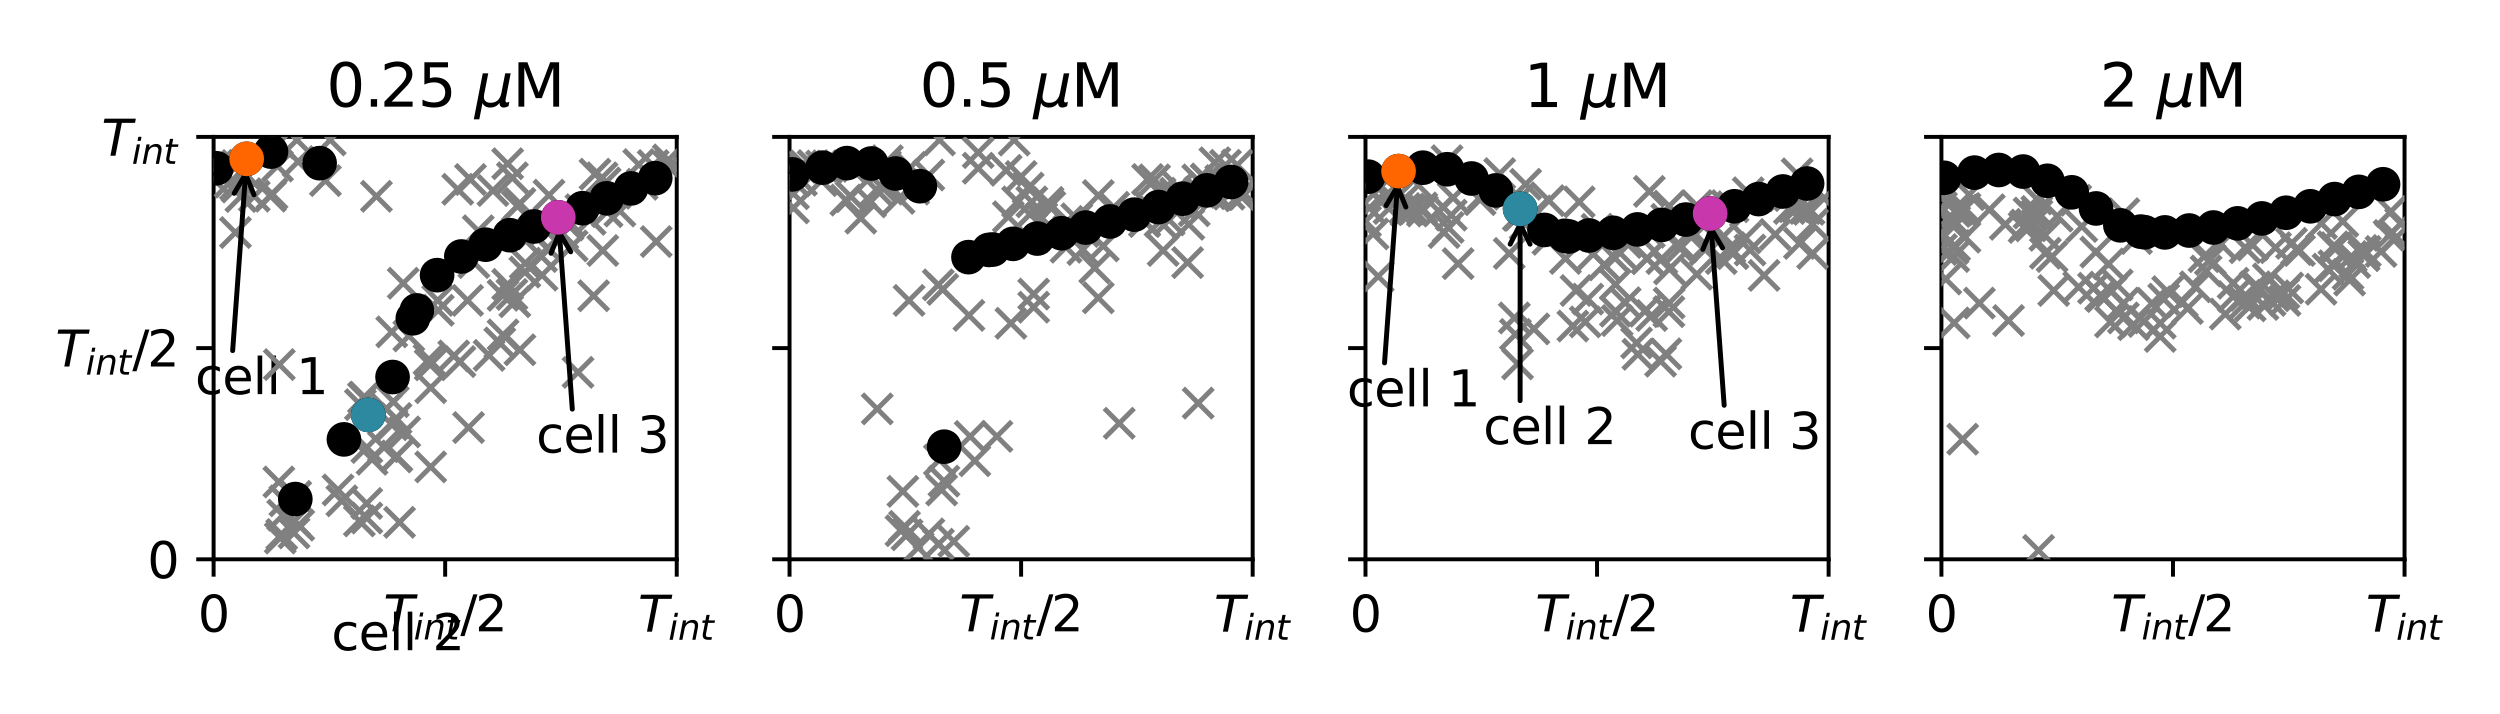 <?xml version="1.0" encoding="utf-8" standalone="no"?>
<!DOCTYPE svg PUBLIC "-//W3C//DTD SVG 1.1//EN"
  "http://www.w3.org/Graphics/SVG/1.1/DTD/svg11.dtd">
<svg xmlns:xlink="http://www.w3.org/1999/xlink" width="504pt" height="144pt" viewBox="0 0 504 144" xmlns="http://www.w3.org/2000/svg" version="1.1">
 <defs>
  <style type="text/css">*{stroke-linejoin: round; stroke-linecap: butt}</style>
 </defs>
 <g id="figure_1">
  <g id="patch_1">
   <path d="M 0 144 
L 504 144 
L 504 0 
L 0 0 
z
" style="fill: #ffffff"/>
  </g>
  <g id="axes_1">
   <g id="patch_2">
    <path d="M 43.063 112.756 
L 136.429 112.756 
L 136.429 27.6 
L 43.063 27.6 
z
" style="fill: #ffffff"/>
   </g>
   <g id="matplotlib.axis_1">
    <g id="xtick_1">
     <g id="line2d_1">
      <defs>
       <path id="mdf118dbe37" d="M 0 0 
L 0 3.5 
" style="stroke: #000000; stroke-width: 0.8"/>
      </defs>
      <g>
       <use xlink:href="#mdf118dbe37" x="43.063" y="112.756" style="stroke: #000000; stroke-width: 0.8"/>
      </g>
     </g>
     <g id="text_1">
      <!-- 0 -->
      <g transform="translate(39.882 127.355) scale(0.1 -0.1)">
       <defs>
        <path id="DejaVuSans-30" d="M 2034 4250 
Q 1547 4250 1301 3770 
Q 1056 3291 1056 2328 
Q 1056 1369 1301 889 
Q 1547 409 2034 409 
Q 2525 409 2770 889 
Q 3016 1369 3016 2328 
Q 3016 3291 2770 3770 
Q 2525 4250 2034 4250 
z
M 2034 4750 
Q 2819 4750 3233 4129 
Q 3647 3509 3647 2328 
Q 3647 1150 3233 529 
Q 2819 -91 2034 -91 
Q 1250 -91 836 529 
Q 422 1150 422 2328 
Q 422 3509 836 4129 
Q 1250 4750 2034 4750 
z
" transform="scale(0.016)"/>
       </defs>
       <use xlink:href="#DejaVuSans-30"/>
      </g>
     </g>
    </g>
    <g id="xtick_2">
     <g id="line2d_2">
      <g>
       <use xlink:href="#mdf118dbe37" x="89.746" y="112.756" style="stroke: #000000; stroke-width: 0.8"/>
      </g>
     </g>
     <g id="text_2">
      <!-- $T_{int}/2$ -->
      <g transform="translate(77.296 127.355) scale(0.1 -0.1)">
       <defs>
        <path id="DejaVuSans-Oblique-54" d="M 378 4666 
L 4325 4666 
L 4225 4134 
L 2559 4134 
L 1759 0 
L 1125 0 
L 1925 4134 
L 275 4134 
L 378 4666 
z
" transform="scale(0.016)"/>
        <path id="DejaVuSans-Oblique-69" d="M 1172 4863 
L 1747 4863 
L 1606 4134 
L 1031 4134 
L 1172 4863 
z
M 909 3500 
L 1484 3500 
L 800 0 
L 225 0 
L 909 3500 
z
" transform="scale(0.016)"/>
        <path id="DejaVuSans-Oblique-6e" d="M 3566 2113 
L 3156 0 
L 2578 0 
L 2988 2091 
Q 3016 2238 3031 2350 
Q 3047 2463 3047 2528 
Q 3047 2791 2881 2937 
Q 2716 3084 2419 3084 
Q 1956 3084 1622 2776 
Q 1288 2469 1184 1941 
L 800 0 
L 225 0 
L 903 3500 
L 1478 3500 
L 1363 2950 
Q 1603 3253 1940 3418 
Q 2278 3584 2650 3584 
Q 3113 3584 3367 3334 
Q 3622 3084 3622 2631 
Q 3622 2519 3608 2391 
Q 3594 2263 3566 2113 
z
" transform="scale(0.016)"/>
        <path id="DejaVuSans-Oblique-74" d="M 2706 3500 
L 2619 3053 
L 1472 3053 
L 1100 1153 
Q 1081 1047 1072 975 
Q 1063 903 1063 863 
Q 1063 663 1183 572 
Q 1303 481 1569 481 
L 2150 481 
L 2053 0 
L 1503 0 
Q 991 0 739 200 
Q 488 400 488 806 
Q 488 878 497 964 
Q 506 1050 525 1153 
L 897 3053 
L 409 3053 
L 500 3500 
L 978 3500 
L 1172 4494 
L 1747 4494 
L 1556 3500 
L 2706 3500 
z
" transform="scale(0.016)"/>
        <path id="DejaVuSans-2f" d="M 1625 4666 
L 2156 4666 
L 531 -594 
L 0 -594 
L 1625 4666 
z
" transform="scale(0.016)"/>
        <path id="DejaVuSans-32" d="M 1228 531 
L 3431 531 
L 3431 0 
L 469 0 
L 469 531 
Q 828 903 1448 1529 
Q 2069 2156 2228 2338 
Q 2531 2678 2651 2914 
Q 2772 3150 2772 3378 
Q 2772 3750 2511 3984 
Q 2250 4219 1831 4219 
Q 1534 4219 1204 4116 
Q 875 4013 500 3803 
L 500 4441 
Q 881 4594 1212 4672 
Q 1544 4750 1819 4750 
Q 2544 4750 2975 4387 
Q 3406 4025 3406 3419 
Q 3406 3131 3298 2873 
Q 3191 2616 2906 2266 
Q 2828 2175 2409 1742 
Q 1991 1309 1228 531 
z
" transform="scale(0.016)"/>
       </defs>
       <use xlink:href="#DejaVuSans-Oblique-54" transform="translate(0 0.781)"/>
       <use xlink:href="#DejaVuSans-Oblique-69" transform="translate(61.084 -15.625) scale(0.7)"/>
       <use xlink:href="#DejaVuSans-Oblique-6e" transform="translate(80.532 -15.625) scale(0.7)"/>
       <use xlink:href="#DejaVuSans-Oblique-74" transform="translate(124.897 -15.625) scale(0.7)"/>
       <use xlink:href="#DejaVuSans-2f" transform="translate(155.078 0.781)"/>
       <use xlink:href="#DejaVuSans-32" transform="translate(185.145 0.781)"/>
      </g>
     </g>
    </g>
    <g id="xtick_3">
     <g id="line2d_3">
      <g>
       <use xlink:href="#mdf118dbe37" x="136.429" y="112.756" style="stroke: #000000; stroke-width: 0.8"/>
      </g>
     </g>
     <g id="text_3">
      <!-- $T_{int}$ -->
      <g transform="translate(128.629 127.355) scale(0.1 -0.1)">
       <use xlink:href="#DejaVuSans-Oblique-54" transform="translate(0 0.094)"/>
       <use xlink:href="#DejaVuSans-Oblique-69" transform="translate(61.084 -16.312) scale(0.7)"/>
       <use xlink:href="#DejaVuSans-Oblique-6e" transform="translate(80.532 -16.312) scale(0.7)"/>
       <use xlink:href="#DejaVuSans-Oblique-74" transform="translate(124.897 -16.312) scale(0.7)"/>
      </g>
     </g>
    </g>
   </g>
   <g id="matplotlib.axis_2">
    <g id="ytick_1">
     <g id="line2d_4">
      <defs>
       <path id="maf3400a081" d="M 0 0 
L -3.5 0 
" style="stroke: #000000; stroke-width: 0.8"/>
      </defs>
      <g>
       <use xlink:href="#maf3400a081" x="43.063" y="112.756" style="stroke: #000000; stroke-width: 0.8"/>
      </g>
     </g>
     <g id="text_4">
      <!-- 0 -->
      <g transform="translate(29.7 116.555) scale(0.1 -0.1)">
       <use xlink:href="#DejaVuSans-30"/>
      </g>
     </g>
    </g>
    <g id="ytick_2">
     <g id="line2d_5">
      <g>
       <use xlink:href="#maf3400a081" x="43.063" y="70.178" style="stroke: #000000; stroke-width: 0.8"/>
      </g>
     </g>
     <g id="text_5">
      <!-- $T_{int}/2$ -->
      <g transform="translate(11.163 73.977) scale(0.1 -0.1)">
       <use xlink:href="#DejaVuSans-Oblique-54" transform="translate(0 0.781)"/>
       <use xlink:href="#DejaVuSans-Oblique-69" transform="translate(61.084 -15.625) scale(0.7)"/>
       <use xlink:href="#DejaVuSans-Oblique-6e" transform="translate(80.532 -15.625) scale(0.7)"/>
       <use xlink:href="#DejaVuSans-Oblique-74" transform="translate(124.897 -15.625) scale(0.7)"/>
       <use xlink:href="#DejaVuSans-2f" transform="translate(155.078 0.781)"/>
       <use xlink:href="#DejaVuSans-32" transform="translate(185.145 0.781)"/>
      </g>
     </g>
    </g>
    <g id="ytick_3">
     <g id="line2d_6">
      <g>
       <use xlink:href="#maf3400a081" x="43.063" y="27.6" style="stroke: #000000; stroke-width: 0.8"/>
      </g>
     </g>
     <g id="text_6">
      <!-- $T_{int}$ -->
      <g transform="translate(20.463 31.399) scale(0.1 -0.1)">
       <use xlink:href="#DejaVuSans-Oblique-54" transform="translate(0 0.094)"/>
       <use xlink:href="#DejaVuSans-Oblique-69" transform="translate(61.084 -16.312) scale(0.7)"/>
       <use xlink:href="#DejaVuSans-Oblique-6e" transform="translate(80.532 -16.312) scale(0.7)"/>
       <use xlink:href="#DejaVuSans-Oblique-74" transform="translate(124.897 -16.312) scale(0.7)"/>
      </g>
     </g>
    </g>
   </g>
   <g id="patch_3">
    <path d="M 43.063 112.756 
L 43.063 27.6 
" style="fill: none; stroke: #000000; stroke-width: 0.8; stroke-linejoin: miter; stroke-linecap: square"/>
   </g>
   <g id="patch_4">
    <path d="M 136.429 112.756 
L 136.429 27.6 
" style="fill: none; stroke: #000000; stroke-width: 0.8; stroke-linejoin: miter; stroke-linecap: square"/>
   </g>
   <g id="patch_5">
    <path d="M 43.063 112.756 
L 136.429 112.756 
" style="fill: none; stroke: #000000; stroke-width: 0.8; stroke-linejoin: miter; stroke-linecap: square"/>
   </g>
   <g id="patch_6">
    <path d="M 43.063 27.6 
L 136.429 27.6 
" style="fill: none; stroke: #000000; stroke-width: 0.8; stroke-linejoin: miter; stroke-linecap: square"/>
   </g>
   <g id="text_7">
    <!-- cell 1 -->
    <g transform="translate(39.328 79.458) scale(0.1 -0.1)">
     <defs>
      <path id="DejaVuSans-63" d="M 3122 3366 
L 3122 2828 
Q 2878 2963 2633 3030 
Q 2388 3097 2138 3097 
Q 1578 3097 1268 2742 
Q 959 2388 959 1747 
Q 959 1106 1268 751 
Q 1578 397 2138 397 
Q 2388 397 2633 464 
Q 2878 531 3122 666 
L 3122 134 
Q 2881 22 2623 -34 
Q 2366 -91 2075 -91 
Q 1284 -91 818 406 
Q 353 903 353 1747 
Q 353 2603 823 3093 
Q 1294 3584 2113 3584 
Q 2378 3584 2631 3529 
Q 2884 3475 3122 3366 
z
" transform="scale(0.016)"/>
      <path id="DejaVuSans-65" d="M 3597 1894 
L 3597 1613 
L 953 1613 
Q 991 1019 1311 708 
Q 1631 397 2203 397 
Q 2534 397 2845 478 
Q 3156 559 3463 722 
L 3463 178 
Q 3153 47 2828 -22 
Q 2503 -91 2169 -91 
Q 1331 -91 842 396 
Q 353 884 353 1716 
Q 353 2575 817 3079 
Q 1281 3584 2069 3584 
Q 2775 3584 3186 3129 
Q 3597 2675 3597 1894 
z
M 3022 2063 
Q 3016 2534 2758 2815 
Q 2500 3097 2075 3097 
Q 1594 3097 1305 2825 
Q 1016 2553 972 2059 
L 3022 2063 
z
" transform="scale(0.016)"/>
      <path id="DejaVuSans-6c" d="M 603 4863 
L 1178 4863 
L 1178 0 
L 603 0 
L 603 4863 
z
" transform="scale(0.016)"/>
      <path id="DejaVuSans-20" transform="scale(0.016)"/>
      <path id="DejaVuSans-31" d="M 794 531 
L 1825 531 
L 1825 4091 
L 703 3866 
L 703 4441 
L 1819 4666 
L 2450 4666 
L 2450 531 
L 3481 531 
L 3481 0 
L 794 0 
L 794 531 
z
" transform="scale(0.016)"/>
     </defs>
     <use xlink:href="#DejaVuSans-63"/>
     <use xlink:href="#DejaVuSans-65" x="54.98"/>
     <use xlink:href="#DejaVuSans-6c" x="116.504"/>
     <use xlink:href="#DejaVuSans-6c" x="144.287"/>
     <use xlink:href="#DejaVuSans-20" x="172.07"/>
     <use xlink:href="#DejaVuSans-31" x="203.857"/>
    </g>
   </g>
   <g id="text_8">
    <!-- cell 2 -->
    <g transform="translate(66.808 131.082) scale(0.1 -0.1)">
     <use xlink:href="#DejaVuSans-63"/>
     <use xlink:href="#DejaVuSans-65" x="54.98"/>
     <use xlink:href="#DejaVuSans-6c" x="116.504"/>
     <use xlink:href="#DejaVuSans-6c" x="144.287"/>
     <use xlink:href="#DejaVuSans-20" x="172.07"/>
     <use xlink:href="#DejaVuSans-32" x="203.857"/>
    </g>
   </g>
   <g id="text_9">
    <!-- cell 3 -->
    <g transform="translate(108.091 91.248) scale(0.1 -0.1)">
     <defs>
      <path id="DejaVuSans-33" d="M 2597 2516 
Q 3050 2419 3304 2112 
Q 3559 1806 3559 1356 
Q 3559 666 3084 287 
Q 2609 -91 1734 -91 
Q 1441 -91 1130 -33 
Q 819 25 488 141 
L 488 750 
Q 750 597 1062 519 
Q 1375 441 1716 441 
Q 2309 441 2620 675 
Q 2931 909 2931 1356 
Q 2931 1769 2642 2001 
Q 2353 2234 1838 2234 
L 1294 2234 
L 1294 2753 
L 1863 2753 
Q 2328 2753 2575 2939 
Q 2822 3125 2822 3475 
Q 2822 3834 2567 4026 
Q 2313 4219 1838 4219 
Q 1578 4219 1281 4162 
Q 984 4106 628 3988 
L 628 4550 
Q 988 4650 1302 4700 
Q 1616 4750 1894 4750 
Q 2613 4750 3031 4423 
Q 3450 4097 3450 3541 
Q 3450 3153 3228 2886 
Q 3006 2619 2597 2516 
z
" transform="scale(0.016)"/>
     </defs>
     <use xlink:href="#DejaVuSans-63"/>
     <use xlink:href="#DejaVuSans-65" x="54.98"/>
     <use xlink:href="#DejaVuSans-6c" x="116.504"/>
     <use xlink:href="#DejaVuSans-6c" x="144.287"/>
     <use xlink:href="#DejaVuSans-20" x="172.07"/>
     <use xlink:href="#DejaVuSans-33" x="203.857"/>
    </g>
   </g>
   <g id="text_10">
    <!-- 0.25 $\mu$M -->
    <g transform="translate(65.806 21.6) scale(0.12 -0.12)">
     <defs>
      <path id="DejaVuSans-2e" d="M 684 794 
L 1344 794 
L 1344 0 
L 684 0 
L 684 794 
z
" transform="scale(0.016)"/>
      <path id="DejaVuSans-35" d="M 691 4666 
L 3169 4666 
L 3169 4134 
L 1269 4134 
L 1269 2991 
Q 1406 3038 1543 3061 
Q 1681 3084 1819 3084 
Q 2600 3084 3056 2656 
Q 3513 2228 3513 1497 
Q 3513 744 3044 326 
Q 2575 -91 1722 -91 
Q 1428 -91 1123 -41 
Q 819 9 494 109 
L 494 744 
Q 775 591 1075 516 
Q 1375 441 1709 441 
Q 2250 441 2565 725 
Q 2881 1009 2881 1497 
Q 2881 1984 2565 2268 
Q 2250 2553 1709 2553 
Q 1456 2553 1204 2497 
Q 953 2441 691 2322 
L 691 4666 
z
" transform="scale(0.016)"/>
      <path id="DejaVuSans-Oblique-3bc" d="M -84 -1331 
L 856 3500 
L 1434 3500 
L 1009 1322 
Q 997 1256 987 1175 
Q 978 1094 978 1013 
Q 978 722 1161 565 
Q 1344 409 1684 409 
Q 2147 409 2431 671 
Q 2716 934 2816 1459 
L 3213 3500 
L 3788 3500 
L 3266 809 
Q 3253 750 3248 706 
Q 3244 663 3244 628 
Q 3244 531 3283 486 
Q 3322 441 3406 441 
Q 3438 441 3492 456 
Q 3547 472 3647 513 
L 3559 50 
Q 3422 -19 3297 -55 
Q 3172 -91 3053 -91 
Q 2847 -91 2730 40 
Q 2613 172 2613 403 
Q 2438 153 2195 31 
Q 1953 -91 1625 -91 
Q 1334 -91 1117 43 
Q 900 178 831 397 
L 494 -1331 
L -84 -1331 
z
" transform="scale(0.016)"/>
      <path id="DejaVuSans-4d" d="M 628 4666 
L 1569 4666 
L 2759 1491 
L 3956 4666 
L 4897 4666 
L 4897 0 
L 4281 0 
L 4281 4097 
L 3078 897 
L 2444 897 
L 1241 4097 
L 1241 0 
L 628 0 
L 628 4666 
z
" transform="scale(0.016)"/>
     </defs>
     <use xlink:href="#DejaVuSans-30" transform="translate(0 0.781)"/>
     <use xlink:href="#DejaVuSans-2e" transform="translate(63.623 0.781)"/>
     <use xlink:href="#DejaVuSans-32" transform="translate(89.91 0.781)"/>
     <use xlink:href="#DejaVuSans-35" transform="translate(153.533 0.781)"/>
     <use xlink:href="#DejaVuSans-20" transform="translate(217.156 0.781)"/>
     <use xlink:href="#DejaVuSans-Oblique-3bc" transform="translate(248.943 0.781)"/>
     <use xlink:href="#DejaVuSans-4d" transform="translate(312.566 0.781)"/>
    </g>
   </g>
   <g id="line2d_7">
    <defs>
     <path id="mc98212dd97" d="M -3 3 
L 3 -3 
M -3 -3 
L 3 3 
" style="stroke: #808080"/>
    </defs>
    <g clip-path="url(#p1b4fefd692)">
     <use xlink:href="#mc98212dd97" x="95.533" y="52.936" style="fill: #808080; stroke: #808080"/>
     <use xlink:href="#mc98212dd97" x="104.817" y="41.01" style="fill: #808080; stroke: #808080"/>
     <use xlink:href="#mc98212dd97" x="103.197" y="59.353" style="fill: #808080; stroke: #808080"/>
     <use xlink:href="#mc98212dd97" x="110.409" y="49.936" style="fill: #808080; stroke: #808080"/>
     <use xlink:href="#mc98212dd97" x="101.416" y="67.517" style="fill: #808080; stroke: #808080"/>
     <use xlink:href="#mc98212dd97" x="122.382" y="42.672" style="fill: #808080; stroke: #808080"/>
     <use xlink:href="#mc98212dd97" x="96.415" y="46.524" style="fill: #808080; stroke: #808080"/>
     <use xlink:href="#mc98212dd97" x="47.81" y="37.703" style="fill: #808080; stroke: #808080"/>
     <use xlink:href="#mc98212dd97" x="114.508" y="45.372" style="fill: #808080; stroke: #808080"/>
     <use xlink:href="#mc98212dd97" x="109.162" y="51.715" style="fill: #808080; stroke: #808080"/>
     <use xlink:href="#mc98212dd97" x="103.299" y="35.841" style="fill: #808080; stroke: #808080"/>
     <use xlink:href="#mc98212dd97" x="94.263" y="60.564" style="fill: #808080; stroke: #808080"/>
     <use xlink:href="#mc98212dd97" x="121.37" y="35.841" style="fill: #808080; stroke: #808080"/>
     <use xlink:href="#mc98212dd97" x="72.651" y="81.572" style="fill: #808080; stroke: #808080"/>
     <use xlink:href="#mc98212dd97" x="102.343" y="33.007" style="fill: #808080; stroke: #808080"/>
     <use xlink:href="#mc98212dd97" x="100.752" y="69.14" style="fill: #808080; stroke: #808080"/>
     <use xlink:href="#mc98212dd97" x="101.416" y="59.534" style="fill: #808080; stroke: #808080"/>
     <use xlink:href="#mc98212dd97" x="94.457" y="86.194" style="fill: #808080; stroke: #808080"/>
     <use xlink:href="#mc98212dd97" x="43.847" y="33.325" style="fill: #808080; stroke: #808080"/>
     <use xlink:href="#mc98212dd97" x="115.346" y="49.576" style="fill: #808080; stroke: #808080"/>
     <use xlink:href="#mc98212dd97" x="123.98" y="38.954" style="fill: #808080; stroke: #808080"/>
     <use xlink:href="#mc98212dd97" x="54.529" y="39.552" style="fill: #808080; stroke: #808080"/>
     <use xlink:href="#mc98212dd97" x="73.928" y="101.496" style="fill: #808080; stroke: #808080"/>
     <use xlink:href="#mc98212dd97" x="55.941" y="33.473" style="fill: #808080; stroke: #808080"/>
     <use xlink:href="#mc98212dd97" x="57.427" y="100.965" style="fill: #808080; stroke: #808080"/>
     <use xlink:href="#mc98212dd97" x="72.444" y="105.015" style="fill: #808080; stroke: #808080"/>
     <use xlink:href="#mc98212dd97" x="94.846" y="36.187" style="fill: #808080; stroke: #808080"/>
     <use xlink:href="#mc98212dd97" x="91.475" y="71.755" style="fill: #808080; stroke: #808080"/>
     <use xlink:href="#mc98212dd97" x="134.731" y="32.245" style="fill: #808080; stroke: #808080"/>
     <use xlink:href="#mc98212dd97" x="104.286" y="41.56" style="fill: #808080; stroke: #808080"/>
     <use xlink:href="#mc98212dd97" x="73.269" y="80.196" style="fill: #808080; stroke: #808080"/>
     <use xlink:href="#mc98212dd97" x="119.952" y="35.114" style="fill: #808080; stroke: #808080"/>
     <use xlink:href="#mc98212dd97" x="65.599" y="36.409" style="fill: #808080; stroke: #808080"/>
     <use xlink:href="#mc98212dd97" x="134.791" y="33.576" style="fill: #808080; stroke: #808080"/>
     <use xlink:href="#mc98212dd97" x="102.343" y="57.337" style="fill: #808080; stroke: #808080"/>
     <use xlink:href="#mc98212dd97" x="92.279" y="38.162" style="fill: #808080; stroke: #808080"/>
     <use xlink:href="#mc98212dd97" x="43.063" y="36.116" style="fill: #808080; stroke: #808080"/>
     <use xlink:href="#mc98212dd97" x="59.855" y="28.213" style="fill: #808080; stroke: #808080"/>
     <use xlink:href="#mc98212dd97" x="105.888" y="53.067" style="fill: #808080; stroke: #808080"/>
     <use xlink:href="#mc98212dd97" x="88.352" y="62.552" style="fill: #808080; stroke: #808080"/>
     <use xlink:href="#mc98212dd97" x="98.599" y="71.646" style="fill: #808080; stroke: #808080"/>
     <use xlink:href="#mc98212dd97" x="56.306" y="73.5" style="fill: #808080; stroke: #808080"/>
     <use xlink:href="#mc98212dd97" x="79.026" y="85.632" style="fill: #808080; stroke: #808080"/>
     <use xlink:href="#mc98212dd97" x="47.467" y="46.881" style="fill: #808080; stroke: #808080"/>
     <use xlink:href="#mc98212dd97" x="49.347" y="34.969" style="fill: #808080; stroke: #808080"/>
     <use xlink:href="#mc98212dd97" x="79.294" y="80.982" style="fill: #808080; stroke: #808080"/>
     <use xlink:href="#mc98212dd97" x="118.97" y="44.216" style="fill: #808080; stroke: #808080"/>
     <use xlink:href="#mc98212dd97" x="88.24" y="60.564" style="fill: #808080; stroke: #808080"/>
     <use xlink:href="#mc98212dd97" x="79.843" y="84.371" style="fill: #808080; stroke: #808080"/>
     <use xlink:href="#mc98212dd97" x="73.508" y="80.051" style="fill: #808080; stroke: #808080"/>
     <use xlink:href="#mc98212dd97" x="56.793" y="107.747" style="fill: #808080; stroke: #808080"/>
     <use xlink:href="#mc98212dd97" x="121.999" y="36.89" style="fill: #808080; stroke: #808080"/>
     <use xlink:href="#mc98212dd97" x="59.617" y="100.073" style="fill: #808080; stroke: #808080"/>
     <use xlink:href="#mc98212dd97" x="82.415" y="67.715" style="fill: #808080; stroke: #808080"/>
     <use xlink:href="#mc98212dd97" x="119.671" y="59.625" style="fill: #808080; stroke: #808080"/>
     <use xlink:href="#mc98212dd97" x="103.789" y="60.832" style="fill: #808080; stroke: #808080"/>
     <use xlink:href="#mc98212dd97" x="59.386" y="105.015" style="fill: #808080; stroke: #808080"/>
     <use xlink:href="#mc98212dd97" x="129.448" y="37.15" style="fill: #808080; stroke: #808080"/>
     <use xlink:href="#mc98212dd97" x="86.828" y="94.128" style="fill: #808080; stroke: #808080"/>
     <use xlink:href="#mc98212dd97" x="48.555" y="39.622" style="fill: #808080; stroke: #808080"/>
     <use xlink:href="#mc98212dd97" x="54.832" y="39.05" style="fill: #808080; stroke: #808080"/>
     <use xlink:href="#mc98212dd97" x="80.006" y="91.927" style="fill: #808080; stroke: #808080"/>
     <use xlink:href="#mc98212dd97" x="109.268" y="55.469" style="fill: #808080; stroke: #808080"/>
     <use xlink:href="#mc98212dd97" x="49.171" y="34.763" style="fill: #808080; stroke: #808080"/>
     <use xlink:href="#mc98212dd97" x="81.595" y="87.074" style="fill: #808080; stroke: #808080"/>
     <use xlink:href="#mc98212dd97" x="73.956" y="90.215" style="fill: #808080; stroke: #808080"/>
     <use xlink:href="#mc98212dd97" x="121.521" y="50.499" style="fill: #808080; stroke: #808080"/>
     <use xlink:href="#mc98212dd97" x="117.112" y="42.282" style="fill: #808080; stroke: #808080"/>
     <use xlink:href="#mc98212dd97" x="110.673" y="45.219" style="fill: #808080; stroke: #808080"/>
     <use xlink:href="#mc98212dd97" x="68.918" y="100.965" style="fill: #808080; stroke: #808080"/>
     <use xlink:href="#mc98212dd97" x="56.998" y="103.859" style="fill: #808080; stroke: #808080"/>
     <use xlink:href="#mc98212dd97" x="99.379" y="38.413" style="fill: #808080; stroke: #808080"/>
     <use xlink:href="#mc98212dd97" x="75.887" y="39.575" style="fill: #808080; stroke: #808080"/>
     <use xlink:href="#mc98212dd97" x="60.226" y="105.869" style="fill: #808080; stroke: #808080"/>
     <use xlink:href="#mc98212dd97" x="77.297" y="90.048" style="fill: #808080; stroke: #808080"/>
     <use xlink:href="#mc98212dd97" x="60.1" y="32.573" style="fill: #808080; stroke: #808080"/>
     <use xlink:href="#mc98212dd97" x="114.643" y="44.631" style="fill: #808080; stroke: #808080"/>
     <use xlink:href="#mc98212dd97" x="56.497" y="108.468" style="fill: #808080; stroke: #808080"/>
     <use xlink:href="#mc98212dd97" x="107.347" y="47.144" style="fill: #808080; stroke: #808080"/>
     <use xlink:href="#mc98212dd97" x="51.253" y="39.552" style="fill: #808080; stroke: #808080"/>
     <use xlink:href="#mc98212dd97" x="109.875" y="46.35" style="fill: #808080; stroke: #808080"/>
     <use xlink:href="#mc98212dd97" x="86.828" y="78.162" style="fill: #808080; stroke: #808080"/>
     <use xlink:href="#mc98212dd97" x="56.213" y="28.799" style="fill: #808080; stroke: #808080"/>
     <use xlink:href="#mc98212dd97" x="92.725" y="72.896" style="fill: #808080; stroke: #808080"/>
     <use xlink:href="#mc98212dd97" x="79.843" y="92.112" style="fill: #808080; stroke: #808080"/>
     <use xlink:href="#mc98212dd97" x="124.963" y="42.54" style="fill: #808080; stroke: #808080"/>
     <use xlink:href="#mc98212dd97" x="78.973" y="66.903" style="fill: #808080; stroke: #808080"/>
     <use xlink:href="#mc98212dd97" x="81.291" y="57.103" style="fill: #808080; stroke: #808080"/>
     <use xlink:href="#mc98212dd97" x="73.951" y="104.433" style="fill: #808080; stroke: #808080"/>
     <use xlink:href="#mc98212dd97" x="46.397" y="36.724" style="fill: #808080; stroke: #808080"/>
     <use xlink:href="#mc98212dd97" x="128.776" y="33.184" style="fill: #808080; stroke: #808080"/>
     <use xlink:href="#mc98212dd97" x="75.004" y="92.588" style="fill: #808080; stroke: #808080"/>
     <use xlink:href="#mc98212dd97" x="110.673" y="39.346" style="fill: #808080; stroke: #808080"/>
     <use xlink:href="#mc98212dd97" x="56.213" y="97.164" style="fill: #808080; stroke: #808080"/>
     <use xlink:href="#mc98212dd97" x="105.805" y="54.85" style="fill: #808080; stroke: #808080"/>
     <use xlink:href="#mc98212dd97" x="113.47" y="47.144" style="fill: #808080; stroke: #808080"/>
     <use xlink:href="#mc98212dd97" x="116.531" y="75.064" style="fill: #808080; stroke: #808080"/>
     <use xlink:href="#mc98212dd97" x="131.681" y="33.373" style="fill: #808080; stroke: #808080"/>
     <use xlink:href="#mc98212dd97" x="68.146" y="98.775" style="fill: #808080; stroke: #808080"/>
     <use xlink:href="#mc98212dd97" x="47.467" y="37.24" style="fill: #808080; stroke: #808080"/>
     <use xlink:href="#mc98212dd97" x="86.723" y="73.548" style="fill: #808080; stroke: #808080"/>
     <use xlink:href="#mc98212dd97" x="47.81" y="33.373" style="fill: #808080; stroke: #808080"/>
     <use xlink:href="#mc98212dd97" x="66.572" y="28.213" style="fill: #808080; stroke: #808080"/>
     <use xlink:href="#mc98212dd97" x="77.877" y="82.446" style="fill: #808080; stroke: #808080"/>
     <use xlink:href="#mc98212dd97" x="135.657" y="33.23" style="fill: #808080; stroke: #808080"/>
     <use xlink:href="#mc98212dd97" x="86.489" y="72.489" style="fill: #808080; stroke: #808080"/>
     <use xlink:href="#mc98212dd97" x="104.817" y="70.513" style="fill: #808080; stroke: #808080"/>
     <use xlink:href="#mc98212dd97" x="59.272" y="107.434" style="fill: #808080; stroke: #808080"/>
     <use xlink:href="#mc98212dd97" x="80.545" y="105.297" style="fill: #808080; stroke: #808080"/>
     <use xlink:href="#mc98212dd97" x="132.297" y="48.701" style="fill: #808080; stroke: #808080"/>
    </g>
   </g>
   <g id="line2d_8">
    <defs>
     <path id="m7116cab8c6" d="M 0 3 
C 0.796 3 1.559 2.684 2.121 2.121 
C 2.684 1.559 3 0.796 3 0 
C 3 -0.796 2.684 -1.559 2.121 -2.121 
C 1.559 -2.684 0.796 -3 0 -3 
C -0.796 -3 -1.559 -2.684 -2.121 -2.121 
C -2.684 -1.559 -3 -0.796 -3 0 
C -3 0.796 -2.684 1.559 -2.121 2.121 
C -1.559 2.684 -0.796 3 0 3 
z
" style="stroke: #000000"/>
    </defs>
    <g clip-path="url(#p1b4fefd692)">
     <use xlink:href="#m7116cab8c6" x="83.233" y="64.162" style="stroke: #000000"/>
     <use xlink:href="#m7116cab8c6" x="88.119" y="55.472" style="stroke: #000000"/>
     <use xlink:href="#m7116cab8c6" x="93.005" y="51.708" style="stroke: #000000"/>
     <use xlink:href="#m7116cab8c6" x="97.891" y="49.33" style="stroke: #000000"/>
     <use xlink:href="#m7116cab8c6" x="102.777" y="47.414" style="stroke: #000000"/>
     <use xlink:href="#m7116cab8c6" x="107.663" y="45.652" style="stroke: #000000"/>
     <use xlink:href="#m7116cab8c6" x="112.549" y="43.813" style="stroke: #000000"/>
     <use xlink:href="#m7116cab8c6" x="117.434" y="41.973" style="stroke: #000000"/>
     <use xlink:href="#m7116cab8c6" x="122.32" y="39.98" style="stroke: #000000"/>
     <use xlink:href="#m7116cab8c6" x="127.206" y="37.987" style="stroke: #000000"/>
     <use xlink:href="#m7116cab8c6" x="132.092" y="35.917" style="stroke: #000000"/>
     <use xlink:href="#m7116cab8c6" x="43.612" y="33.924" style="stroke: #000000"/>
     <use xlink:href="#m7116cab8c6" x="49.729" y="32.022" style="stroke: #000000"/>
     <use xlink:href="#m7116cab8c6" x="54.631" y="30.563" style="stroke: #000000"/>
     <use xlink:href="#m7116cab8c6" x="59.533" y="100.611" style="stroke: #000000"/>
     <use xlink:href="#m7116cab8c6" x="64.434" y="32.896" style="stroke: #000000"/>
     <use xlink:href="#m7116cab8c6" x="69.336" y="88.581" style="stroke: #000000"/>
     <use xlink:href="#m7116cab8c6" x="74.238" y="83.647" style="stroke: #000000"/>
     <use xlink:href="#m7116cab8c6" x="79.14" y="76.01" style="stroke: #000000"/>
     <use xlink:href="#m7116cab8c6" x="84.041" y="62.581" style="stroke: #000000"/>
    </g>
   </g>
   <g id="patch_7">
    <path d="M 49.502 35.127 
Q 48.244 52.348 46.903 70.684 
" style="fill: none; stroke: #000000; stroke-linecap: round"/>
    <path d="M 47.216 38.971 
L 49.502 35.127 
L 51.205 39.262 
" style="fill: none; stroke: #000000; stroke-linecap: round"/>
   </g>
   <g id="patch_8">
    <path d="M 112.776 46.918 
Q 114.034 64.139 115.375 82.475 
" style="fill: none; stroke: #000000; stroke-linecap: round"/>
    <path d="M 111.072 51.053 
L 112.776 46.918 
L 115.062 50.762 
" style="fill: none; stroke: #000000; stroke-linecap: round"/>
   </g>
   <g id="PathCollection_1">
    <defs>
     <path id="m393287923d" d="M 0 3 
C 0.796 3 1.559 2.684 2.121 2.121 
C 2.684 1.559 3 0.796 3 0 
C 3 -0.796 2.684 -1.559 2.121 -2.121 
C 1.559 -2.684 0.796 -3 0 -3 
C -0.796 -3 -1.559 -2.684 -2.121 -2.121 
C -2.684 -1.559 -3 -0.796 -3 0 
C -3 0.796 -2.684 1.559 -2.121 2.121 
C -1.559 2.684 -0.796 3 0 3 
z
" style="stroke: #ff6600"/>
    </defs>
    <g clip-path="url(#p1b4fefd692)">
     <use xlink:href="#m393287923d" x="49.729" y="32.022" style="fill: #ff6600; stroke: #ff6600"/>
    </g>
   </g>
   <g id="PathCollection_2">
    <defs>
     <path id="ma98c3c986f" d="M 0 3 
C 0.796 3 1.559 2.684 2.121 2.121 
C 2.684 1.559 3 0.796 3 0 
C 3 -0.796 2.684 -1.559 2.121 -2.121 
C 1.559 -2.684 0.796 -3 0 -3 
C -0.796 -3 -1.559 -2.684 -2.121 -2.121 
C -2.684 -1.559 -3 -0.796 -3 0 
C -3 0.796 -2.684 1.559 -2.121 2.121 
C -1.559 2.684 -0.796 3 0 3 
z
" style="stroke: #2c89a0"/>
    </defs>
    <g clip-path="url(#p1b4fefd692)">
     <use xlink:href="#ma98c3c986f" x="74.238" y="83.647" style="fill: #2c89a0; stroke: #2c89a0"/>
    </g>
   </g>
   <g id="PathCollection_3">
    <defs>
     <path id="m35376f2f38" d="M 0 3 
C 0.796 3 1.559 2.684 2.121 2.121 
C 2.684 1.559 3 0.796 3 0 
C 3 -0.796 2.684 -1.559 2.121 -2.121 
C 1.559 -2.684 0.796 -3 0 -3 
C -0.796 -3 -1.559 -2.684 -2.121 -2.121 
C -2.684 -1.559 -3 -0.796 -3 0 
C -3 0.796 -2.684 1.559 -2.121 2.121 
C -1.559 2.684 -0.796 3 0 3 
z
" style="stroke: #c837ab"/>
    </defs>
    <g clip-path="url(#p1b4fefd692)">
     <use xlink:href="#m35376f2f38" x="112.549" y="43.813" style="fill: #c837ab; stroke: #c837ab"/>
    </g>
   </g>
  </g>
  <g id="axes_2">
   <g id="patch_9">
    <path d="M 159.172 112.756 
L 252.538 112.756 
L 252.538 27.6 
L 159.172 27.6 
z
" style="fill: #ffffff"/>
   </g>
   <g id="matplotlib.axis_3">
    <g id="xtick_4">
     <g id="line2d_9">
      <g>
       <use xlink:href="#mdf118dbe37" x="159.172" y="112.756" style="stroke: #000000; stroke-width: 0.8"/>
      </g>
     </g>
     <g id="text_11">
      <!-- 0 -->
      <g transform="translate(155.991 127.355) scale(0.1 -0.1)">
       <use xlink:href="#DejaVuSans-30"/>
      </g>
     </g>
    </g>
    <g id="xtick_5">
     <g id="line2d_10">
      <g>
       <use xlink:href="#mdf118dbe37" x="205.855" y="112.756" style="stroke: #000000; stroke-width: 0.8"/>
      </g>
     </g>
     <g id="text_12">
      <!-- $T_{int}/2$ -->
      <g transform="translate(193.405 127.355) scale(0.1 -0.1)">
       <use xlink:href="#DejaVuSans-Oblique-54" transform="translate(0 0.781)"/>
       <use xlink:href="#DejaVuSans-Oblique-69" transform="translate(61.084 -15.625) scale(0.7)"/>
       <use xlink:href="#DejaVuSans-Oblique-6e" transform="translate(80.532 -15.625) scale(0.7)"/>
       <use xlink:href="#DejaVuSans-Oblique-74" transform="translate(124.897 -15.625) scale(0.7)"/>
       <use xlink:href="#DejaVuSans-2f" transform="translate(155.078 0.781)"/>
       <use xlink:href="#DejaVuSans-32" transform="translate(185.145 0.781)"/>
      </g>
     </g>
    </g>
    <g id="xtick_6">
     <g id="line2d_11">
      <g>
       <use xlink:href="#mdf118dbe37" x="252.538" y="112.756" style="stroke: #000000; stroke-width: 0.8"/>
      </g>
     </g>
     <g id="text_13">
      <!-- $T_{int}$ -->
      <g transform="translate(244.738 127.355) scale(0.1 -0.1)">
       <use xlink:href="#DejaVuSans-Oblique-54" transform="translate(0 0.094)"/>
       <use xlink:href="#DejaVuSans-Oblique-69" transform="translate(61.084 -16.312) scale(0.7)"/>
       <use xlink:href="#DejaVuSans-Oblique-6e" transform="translate(80.532 -16.312) scale(0.7)"/>
       <use xlink:href="#DejaVuSans-Oblique-74" transform="translate(124.897 -16.312) scale(0.7)"/>
      </g>
     </g>
    </g>
   </g>
   <g id="matplotlib.axis_4">
    <g id="ytick_4">
     <g id="line2d_12">
      <g>
       <use xlink:href="#maf3400a081" x="159.172" y="112.756" style="stroke: #000000; stroke-width: 0.8"/>
      </g>
     </g>
    </g>
    <g id="ytick_5">
     <g id="line2d_13">
      <g>
       <use xlink:href="#maf3400a081" x="159.172" y="70.178" style="stroke: #000000; stroke-width: 0.8"/>
      </g>
     </g>
    </g>
    <g id="ytick_6">
     <g id="line2d_14">
      <g>
       <use xlink:href="#maf3400a081" x="159.172" y="27.6" style="stroke: #000000; stroke-width: 0.8"/>
      </g>
     </g>
    </g>
   </g>
   <g id="patch_10">
    <path d="M 159.172 112.756 
L 159.172 27.6 
" style="fill: none; stroke: #000000; stroke-width: 0.8; stroke-linejoin: miter; stroke-linecap: square"/>
   </g>
   <g id="patch_11">
    <path d="M 252.538 112.756 
L 252.538 27.6 
" style="fill: none; stroke: #000000; stroke-width: 0.8; stroke-linejoin: miter; stroke-linecap: square"/>
   </g>
   <g id="patch_12">
    <path d="M 159.172 112.756 
L 252.538 112.756 
" style="fill: none; stroke: #000000; stroke-width: 0.8; stroke-linejoin: miter; stroke-linecap: square"/>
   </g>
   <g id="patch_13">
    <path d="M 159.172 27.6 
L 252.538 27.6 
" style="fill: none; stroke: #000000; stroke-width: 0.8; stroke-linejoin: miter; stroke-linecap: square"/>
   </g>
   <g id="text_14">
    <!-- 0.5 $\mu$M -->
    <g transform="translate(185.395 21.6) scale(0.12 -0.12)">
     <use xlink:href="#DejaVuSans-30" transform="translate(0 0.781)"/>
     <use xlink:href="#DejaVuSans-2e" transform="translate(63.623 0.781)"/>
     <use xlink:href="#DejaVuSans-35" transform="translate(95.41 0.781)"/>
     <use xlink:href="#DejaVuSans-20" transform="translate(159.033 0.781)"/>
     <use xlink:href="#DejaVuSans-Oblique-3bc" transform="translate(190.82 0.781)"/>
     <use xlink:href="#DejaVuSans-4d" transform="translate(254.443 0.781)"/>
    </g>
   </g>
   <g id="line2d_15">
    <g clip-path="url(#p8c71f9b97d)">
     <use xlink:href="#mc98212dd97" x="243.907" y="39.05" style="fill: #808080; stroke: #808080"/>
     <use xlink:href="#mc98212dd97" x="236.977" y="38.954" style="fill: #808080; stroke: #808080"/>
     <use xlink:href="#mc98212dd97" x="218.397" y="46.665" style="fill: #808080; stroke: #808080"/>
     <use xlink:href="#mc98212dd97" x="190.294" y="96.987" style="fill: #808080; stroke: #808080"/>
     <use xlink:href="#mc98212dd97" x="204.461" y="28.235" style="fill: #808080; stroke: #808080"/>
     <use xlink:href="#mc98212dd97" x="245.356" y="39.245" style="fill: #808080; stroke: #808080"/>
     <use xlink:href="#mc98212dd97" x="159.957" y="41.912" style="fill: #808080; stroke: #808080"/>
     <use xlink:href="#mc98212dd97" x="205.137" y="40.701" style="fill: #808080; stroke: #808080"/>
     <use xlink:href="#mc98212dd97" x="165.611" y="36.409" style="fill: #808080; stroke: #808080"/>
     <use xlink:href="#mc98212dd97" x="182.852" y="107.82" style="fill: #808080; stroke: #808080"/>
     <use xlink:href="#mc98212dd97" x="161.566" y="33.423" style="fill: #808080; stroke: #808080"/>
     <use xlink:href="#mc98212dd97" x="185.107" y="110.391" style="fill: #808080; stroke: #808080"/>
     <use xlink:href="#mc98212dd97" x="187.252" y="35.283" style="fill: #808080; stroke: #808080"/>
     <use xlink:href="#mc98212dd97" x="209.963" y="43.95" style="fill: #808080; stroke: #808080"/>
     <use xlink:href="#mc98212dd97" x="184.198" y="38.135" style="fill: #808080; stroke: #808080"/>
     <use xlink:href="#mc98212dd97" x="241.824" y="38.768" style="fill: #808080; stroke: #808080"/>
     <use xlink:href="#mc98212dd97" x="165.611" y="33.473" style="fill: #808080; stroke: #808080"/>
     <use xlink:href="#mc98212dd97" x="222.42" y="49.576" style="fill: #808080; stroke: #808080"/>
     <use xlink:href="#mc98212dd97" x="207.27" y="37.922" style="fill: #808080; stroke: #808080"/>
     <use xlink:href="#mc98212dd97" x="162.392" y="33.473" style="fill: #808080; stroke: #808080"/>
     <use xlink:href="#mc98212dd97" x="197.21" y="33.908" style="fill: #808080; stroke: #808080"/>
     <use xlink:href="#mc98212dd97" x="170.516" y="40.334" style="fill: #808080; stroke: #808080"/>
     <use xlink:href="#mc98212dd97" x="197.21" y="30.754" style="fill: #808080; stroke: #808080"/>
     <use xlink:href="#mc98212dd97" x="189.83" y="98.775" style="fill: #808080; stroke: #808080"/>
     <use xlink:href="#mc98212dd97" x="250.102" y="39.448" style="fill: #808080; stroke: #808080"/>
     <use xlink:href="#mc98212dd97" x="217.073" y="44.103" style="fill: #808080; stroke: #808080"/>
     <use xlink:href="#mc98212dd97" x="189.398" y="28.213" style="fill: #808080; stroke: #808080"/>
     <use xlink:href="#mc98212dd97" x="241.461" y="36.26" style="fill: #808080; stroke: #808080"/>
     <use xlink:href="#mc98212dd97" x="238.232" y="41.335" style="fill: #808080; stroke: #808080"/>
     <use xlink:href="#mc98212dd97" x="190.06" y="58.333" style="fill: #808080; stroke: #808080"/>
     <use xlink:href="#mc98212dd97" x="178.873" y="36.975" style="fill: #808080; stroke: #808080"/>
     <use xlink:href="#mc98212dd97" x="208.01" y="40.701" style="fill: #808080; stroke: #808080"/>
     <use xlink:href="#mc98212dd97" x="178.489" y="33.473" style="fill: #808080; stroke: #808080"/>
     <use xlink:href="#mc98212dd97" x="215.488" y="46.524" style="fill: #808080; stroke: #808080"/>
     <use xlink:href="#mc98212dd97" x="231.455" y="41.335" style="fill: #808080; stroke: #808080"/>
     <use xlink:href="#mc98212dd97" x="181.636" y="106.994" style="fill: #808080; stroke: #808080"/>
     <use xlink:href="#mc98212dd97" x="161.566" y="36.334" style="fill: #808080; stroke: #808080"/>
     <use xlink:href="#mc98212dd97" x="159.984" y="36.486" style="fill: #808080; stroke: #808080"/>
     <use xlink:href="#mc98212dd97" x="211.283" y="40.803" style="fill: #808080; stroke: #808080"/>
     <use xlink:href="#mc98212dd97" x="235.701" y="44.352" style="fill: #808080; stroke: #808080"/>
     <use xlink:href="#mc98212dd97" x="249.426" y="33.277" style="fill: #808080; stroke: #808080"/>
     <use xlink:href="#mc98212dd97" x="171.142" y="33.423" style="fill: #808080; stroke: #808080"/>
     <use xlink:href="#mc98212dd97" x="218.304" y="50.308" style="fill: #808080; stroke: #808080"/>
     <use xlink:href="#mc98212dd97" x="183.565" y="33.737" style="fill: #808080; stroke: #808080"/>
     <use xlink:href="#mc98212dd97" x="200.978" y="87.972" style="fill: #808080; stroke: #808080"/>
     <use xlink:href="#mc98212dd97" x="247.79" y="39.147" style="fill: #808080; stroke: #808080"/>
     <use xlink:href="#mc98212dd97" x="230.753" y="44.631" style="fill: #808080; stroke: #808080"/>
     <use xlink:href="#mc98212dd97" x="166.742" y="33.737" style="fill: #808080; stroke: #808080"/>
     <use xlink:href="#mc98212dd97" x="189.158" y="57.436" style="fill: #808080; stroke: #808080"/>
     <use xlink:href="#mc98212dd97" x="239.66" y="45.219" style="fill: #808080; stroke: #808080"/>
     <use xlink:href="#mc98212dd97" x="189.379" y="92.719" style="fill: #808080; stroke: #808080"/>
     <use xlink:href="#mc98212dd97" x="178.897" y="32.398" style="fill: #808080; stroke: #808080"/>
     <use xlink:href="#mc98212dd97" x="181.24" y="39.986" style="fill: #808080; stroke: #808080"/>
     <use xlink:href="#mc98212dd97" x="221.416" y="39.427" style="fill: #808080; stroke: #808080"/>
     <use xlink:href="#mc98212dd97" x="189.183" y="109.715" style="fill: #808080; stroke: #808080"/>
     <use xlink:href="#mc98212dd97" x="243.201" y="36.116" style="fill: #808080; stroke: #808080"/>
     <use xlink:href="#mc98212dd97" x="171.566" y="39.658" style="fill: #808080; stroke: #808080"/>
     <use xlink:href="#mc98212dd97" x="241.554" y="81.27" style="fill: #808080; stroke: #808080"/>
     <use xlink:href="#mc98212dd97" x="233.865" y="38.954" style="fill: #808080; stroke: #808080"/>
     <use xlink:href="#mc98212dd97" x="187.252" y="107.634" style="fill: #808080; stroke: #808080"/>
     <use xlink:href="#mc98212dd97" x="192.281" y="109.133" style="fill: #808080; stroke: #808080"/>
     <use xlink:href="#mc98212dd97" x="220.692" y="54.005" style="fill: #808080; stroke: #808080"/>
     <use xlink:href="#mc98212dd97" x="246.099" y="36.409" style="fill: #808080; stroke: #808080"/>
     <use xlink:href="#mc98212dd97" x="214.913" y="49.842" style="fill: #808080; stroke: #808080"/>
     <use xlink:href="#mc98212dd97" x="203.795" y="65.169" style="fill: #808080; stroke: #808080"/>
     <use xlink:href="#mc98212dd97" x="244.916" y="32.814" style="fill: #808080; stroke: #808080"/>
     <use xlink:href="#mc98212dd97" x="182.024" y="99.06" style="fill: #808080; stroke: #808080"/>
     <use xlink:href="#mc98212dd97" x="195.335" y="63.582" style="fill: #808080; stroke: #808080"/>
     <use xlink:href="#mc98212dd97" x="195.591" y="87.994" style="fill: #808080; stroke: #808080"/>
     <use xlink:href="#mc98212dd97" x="202.832" y="34.339" style="fill: #808080; stroke: #808080"/>
     <use xlink:href="#mc98212dd97" x="247.046" y="33.325" style="fill: #808080; stroke: #808080"/>
     <use xlink:href="#mc98212dd97" x="232.757" y="36.26" style="fill: #808080; stroke: #808080"/>
     <use xlink:href="#mc98212dd97" x="234.492" y="50.499" style="fill: #808080; stroke: #808080"/>
     <use xlink:href="#mc98212dd97" x="163.92" y="33.373" style="fill: #808080; stroke: #808080"/>
     <use xlink:href="#mc98212dd97" x="175.495" y="40.701" style="fill: #808080; stroke: #808080"/>
     <use xlink:href="#mc98212dd97" x="182.348" y="106.113" style="fill: #808080; stroke: #808080"/>
     <use xlink:href="#mc98212dd97" x="172.974" y="33.524" style="fill: #808080; stroke: #808080"/>
     <use xlink:href="#mc98212dd97" x="176.855" y="82.435" style="fill: #808080; stroke: #808080"/>
     <use xlink:href="#mc98212dd97" x="208.388" y="59.286" style="fill: #808080; stroke: #808080"/>
     <use xlink:href="#mc98212dd97" x="243.201" y="36.116" style="fill: #808080; stroke: #808080"/>
     <use xlink:href="#mc98212dd97" x="203.282" y="43.693" style="fill: #808080; stroke: #808080"/>
     <use xlink:href="#mc98212dd97" x="237.112" y="39.448" style="fill: #808080; stroke: #808080"/>
     <use xlink:href="#mc98212dd97" x="240.754" y="42.482" style="fill: #808080; stroke: #808080"/>
     <use xlink:href="#mc98212dd97" x="176.678" y="38.245" style="fill: #808080; stroke: #808080"/>
     <use xlink:href="#mc98212dd97" x="159.957" y="39.05" style="fill: #808080; stroke: #808080"/>
     <use xlink:href="#mc98212dd97" x="250.184" y="39.05" style="fill: #808080; stroke: #808080"/>
     <use xlink:href="#mc98212dd97" x="211.642" y="41.675" style="fill: #808080; stroke: #808080"/>
     <use xlink:href="#mc98212dd97" x="215.192" y="44.631" style="fill: #808080; stroke: #808080"/>
     <use xlink:href="#mc98212dd97" x="230.753" y="44.631" style="fill: #808080; stroke: #808080"/>
     <use xlink:href="#mc98212dd97" x="231.354" y="36.187" style="fill: #808080; stroke: #808080"/>
     <use xlink:href="#mc98212dd97" x="196.518" y="92.886" style="fill: #808080; stroke: #808080"/>
     <use xlink:href="#mc98212dd97" x="177.845" y="37.819" style="fill: #808080; stroke: #808080"/>
     <use xlink:href="#mc98212dd97" x="173.536" y="43.976" style="fill: #808080; stroke: #808080"/>
     <use xlink:href="#mc98212dd97" x="209.963" y="43.95" style="fill: #808080; stroke: #808080"/>
     <use xlink:href="#mc98212dd97" x="224.528" y="41.793" style="fill: #808080; stroke: #808080"/>
     <use xlink:href="#mc98212dd97" x="205.855" y="35.583" style="fill: #808080; stroke: #808080"/>
     <use xlink:href="#mc98212dd97" x="207.637" y="43.201" style="fill: #808080; stroke: #808080"/>
     <use xlink:href="#mc98212dd97" x="208.388" y="61.927" style="fill: #808080; stroke: #808080"/>
     <use xlink:href="#mc98212dd97" x="233.865" y="44.631" style="fill: #808080; stroke: #808080"/>
     <use xlink:href="#mc98212dd97" x="250.102" y="39.448" style="fill: #808080; stroke: #808080"/>
     <use xlink:href="#mc98212dd97" x="183.267" y="60.564" style="fill: #808080; stroke: #808080"/>
     <use xlink:href="#mc98212dd97" x="225.636" y="85.333" style="fill: #808080; stroke: #808080"/>
     <use xlink:href="#mc98212dd97" x="250.955" y="39.147" style="fill: #808080; stroke: #808080"/>
     <use xlink:href="#mc98212dd97" x="221.416" y="60.04" style="fill: #808080; stroke: #808080"/>
     <use xlink:href="#mc98212dd97" x="239.42" y="52.936" style="fill: #808080; stroke: #808080"/>
     <use xlink:href="#mc98212dd97" x="237.599" y="37.819" style="fill: #808080; stroke: #808080"/>
    </g>
   </g>
   <g id="line2d_16">
    <g clip-path="url(#p8c71f9b97d)">
     <use xlink:href="#m7116cab8c6" x="199.343" y="50.384" style="stroke: #000000"/>
     <use xlink:href="#m7116cab8c6" x="204.229" y="49.16" style="stroke: #000000"/>
     <use xlink:href="#m7116cab8c6" x="209.114" y="48.091" style="stroke: #000000"/>
     <use xlink:href="#m7116cab8c6" x="214" y="47.021" style="stroke: #000000"/>
     <use xlink:href="#m7116cab8c6" x="218.886" y="45.875" style="stroke: #000000"/>
     <use xlink:href="#m7116cab8c6" x="223.772" y="44.651" style="stroke: #000000"/>
     <use xlink:href="#m7116cab8c6" x="228.658" y="43.274" style="stroke: #000000"/>
     <use xlink:href="#m7116cab8c6" x="233.544" y="41.743" style="stroke: #000000"/>
     <use xlink:href="#m7116cab8c6" x="238.43" y="40.057" style="stroke: #000000"/>
     <use xlink:href="#m7116cab8c6" x="243.315" y="38.372" style="stroke: #000000"/>
     <use xlink:href="#m7116cab8c6" x="248.201" y="36.687" style="stroke: #000000"/>
     <use xlink:href="#m7116cab8c6" x="159.721" y="35.155" style="stroke: #000000"/>
     <use xlink:href="#m7116cab8c6" x="165.839" y="33.798" style="stroke: #000000"/>
     <use xlink:href="#m7116cab8c6" x="170.74" y="32.88" style="stroke: #000000"/>
     <use xlink:href="#m7116cab8c6" x="175.642" y="32.965" style="stroke: #000000"/>
     <use xlink:href="#m7116cab8c6" x="180.544" y="34.981" style="stroke: #000000"/>
     <use xlink:href="#m7116cab8c6" x="185.445" y="37.537" style="stroke: #000000"/>
     <use xlink:href="#m7116cab8c6" x="190.347" y="90.056" style="stroke: #000000"/>
     <use xlink:href="#m7116cab8c6" x="195.249" y="51.839" style="stroke: #000000"/>
     <use xlink:href="#m7116cab8c6" x="200.151" y="50.303" style="stroke: #000000"/>
    </g>
   </g>
  </g>
  <g id="axes_3">
   <g id="patch_14">
    <path d="M 275.281 112.756 
L 368.647 112.756 
L 368.647 27.6 
L 275.281 27.6 
z
" style="fill: #ffffff"/>
   </g>
   <g id="matplotlib.axis_5">
    <g id="xtick_7">
     <g id="line2d_17">
      <g>
       <use xlink:href="#mdf118dbe37" x="275.281" y="112.756" style="stroke: #000000; stroke-width: 0.8"/>
      </g>
     </g>
     <g id="text_15">
      <!-- 0 -->
      <g transform="translate(272.1 127.355) scale(0.1 -0.1)">
       <use xlink:href="#DejaVuSans-30"/>
      </g>
     </g>
    </g>
    <g id="xtick_8">
     <g id="line2d_18">
      <g>
       <use xlink:href="#mdf118dbe37" x="321.964" y="112.756" style="stroke: #000000; stroke-width: 0.8"/>
      </g>
     </g>
     <g id="text_16">
      <!-- $T_{int}/2$ -->
      <g transform="translate(309.514 127.355) scale(0.1 -0.1)">
       <use xlink:href="#DejaVuSans-Oblique-54" transform="translate(0 0.781)"/>
       <use xlink:href="#DejaVuSans-Oblique-69" transform="translate(61.084 -15.625) scale(0.7)"/>
       <use xlink:href="#DejaVuSans-Oblique-6e" transform="translate(80.532 -15.625) scale(0.7)"/>
       <use xlink:href="#DejaVuSans-Oblique-74" transform="translate(124.897 -15.625) scale(0.7)"/>
       <use xlink:href="#DejaVuSans-2f" transform="translate(155.078 0.781)"/>
       <use xlink:href="#DejaVuSans-32" transform="translate(185.145 0.781)"/>
      </g>
     </g>
    </g>
    <g id="xtick_9">
     <g id="line2d_19">
      <g>
       <use xlink:href="#mdf118dbe37" x="368.647" y="112.756" style="stroke: #000000; stroke-width: 0.8"/>
      </g>
     </g>
     <g id="text_17">
      <!-- $T_{int}$ -->
      <g transform="translate(360.847 127.355) scale(0.1 -0.1)">
       <use xlink:href="#DejaVuSans-Oblique-54" transform="translate(0 0.094)"/>
       <use xlink:href="#DejaVuSans-Oblique-69" transform="translate(61.084 -16.312) scale(0.7)"/>
       <use xlink:href="#DejaVuSans-Oblique-6e" transform="translate(80.532 -16.312) scale(0.7)"/>
       <use xlink:href="#DejaVuSans-Oblique-74" transform="translate(124.897 -16.312) scale(0.7)"/>
      </g>
     </g>
    </g>
   </g>
   <g id="matplotlib.axis_6">
    <g id="ytick_7">
     <g id="line2d_20">
      <g>
       <use xlink:href="#maf3400a081" x="275.281" y="112.756" style="stroke: #000000; stroke-width: 0.8"/>
      </g>
     </g>
    </g>
    <g id="ytick_8">
     <g id="line2d_21">
      <g>
       <use xlink:href="#maf3400a081" x="275.281" y="70.178" style="stroke: #000000; stroke-width: 0.8"/>
      </g>
     </g>
    </g>
    <g id="ytick_9">
     <g id="line2d_22">
      <g>
       <use xlink:href="#maf3400a081" x="275.281" y="27.6" style="stroke: #000000; stroke-width: 0.8"/>
      </g>
     </g>
    </g>
   </g>
   <g id="patch_15">
    <path d="M 275.281 112.756 
L 275.281 27.6 
" style="fill: none; stroke: #000000; stroke-width: 0.8; stroke-linejoin: miter; stroke-linecap: square"/>
   </g>
   <g id="patch_16">
    <path d="M 368.647 112.756 
L 368.647 27.6 
" style="fill: none; stroke: #000000; stroke-width: 0.8; stroke-linejoin: miter; stroke-linecap: square"/>
   </g>
   <g id="patch_17">
    <path d="M 275.281 112.756 
L 368.647 112.756 
" style="fill: none; stroke: #000000; stroke-width: 0.8; stroke-linejoin: miter; stroke-linecap: square"/>
   </g>
   <g id="patch_18">
    <path d="M 275.281 27.6 
L 368.647 27.6 
" style="fill: none; stroke: #000000; stroke-width: 0.8; stroke-linejoin: miter; stroke-linecap: square"/>
   </g>
   <g id="text_18">
    <!-- cell 1 -->
    <g transform="translate(271.546 81.929) scale(0.1 -0.1)">
     <use xlink:href="#DejaVuSans-63"/>
     <use xlink:href="#DejaVuSans-65" x="54.98"/>
     <use xlink:href="#DejaVuSans-6c" x="116.504"/>
     <use xlink:href="#DejaVuSans-6c" x="144.287"/>
     <use xlink:href="#DejaVuSans-20" x="172.07"/>
     <use xlink:href="#DejaVuSans-31" x="203.857"/>
    </g>
   </g>
   <g id="text_19">
    <!-- cell 2 -->
    <g transform="translate(299.027 89.537) scale(0.1 -0.1)">
     <use xlink:href="#DejaVuSans-63"/>
     <use xlink:href="#DejaVuSans-65" x="54.98"/>
     <use xlink:href="#DejaVuSans-6c" x="116.504"/>
     <use xlink:href="#DejaVuSans-6c" x="144.287"/>
     <use xlink:href="#DejaVuSans-20" x="172.07"/>
     <use xlink:href="#DejaVuSans-32" x="203.857"/>
    </g>
   </g>
   <g id="text_20">
    <!-- cell 3 -->
    <g transform="translate(340.309 90.479) scale(0.1 -0.1)">
     <use xlink:href="#DejaVuSans-63"/>
     <use xlink:href="#DejaVuSans-65" x="54.98"/>
     <use xlink:href="#DejaVuSans-6c" x="116.504"/>
     <use xlink:href="#DejaVuSans-6c" x="144.287"/>
     <use xlink:href="#DejaVuSans-20" x="172.07"/>
     <use xlink:href="#DejaVuSans-33" x="203.857"/>
    </g>
   </g>
   <g id="text_21">
    <!-- 1 $\mu$M -->
    <g transform="translate(307.204 21.6) scale(0.12 -0.12)">
     <use xlink:href="#DejaVuSans-31" transform="translate(0 0.094)"/>
     <use xlink:href="#DejaVuSans-20" transform="translate(63.623 0.094)"/>
     <use xlink:href="#DejaVuSans-Oblique-3bc" transform="translate(95.41 0.094)"/>
     <use xlink:href="#DejaVuSans-4d" transform="translate(159.033 0.094)"/>
    </g>
   </g>
   <g id="line2d_23">
    <g clip-path="url(#p004c20c723)">
     <use xlink:href="#mc98212dd97" x="298.392" y="40.247" style="fill: #808080; stroke: #808080"/>
     <use xlink:href="#mc98212dd97" x="360.735" y="42.033" style="fill: #808080; stroke: #808080"/>
     <use xlink:href="#mc98212dd97" x="325.669" y="62.744" style="fill: #808080; stroke: #808080"/>
     <use xlink:href="#mc98212dd97" x="332.048" y="52.125" style="fill: #808080; stroke: #808080"/>
     <use xlink:href="#mc98212dd97" x="348.152" y="41.447" style="fill: #808080; stroke: #808080"/>
     <use xlink:href="#mc98212dd97" x="283.471" y="42.54" style="fill: #808080; stroke: #808080"/>
     <use xlink:href="#mc98212dd97" x="305.508" y="67.421" style="fill: #808080; stroke: #808080"/>
     <use xlink:href="#mc98212dd97" x="276.864" y="39.147" style="fill: #808080; stroke: #808080"/>
     <use xlink:href="#mc98212dd97" x="349.33" y="51.091" style="fill: #808080; stroke: #808080"/>
     <use xlink:href="#mc98212dd97" x="365.428" y="45.219" style="fill: #808080; stroke: #808080"/>
     <use xlink:href="#mc98212dd97" x="279.341" y="39.448" style="fill: #808080; stroke: #808080"/>
     <use xlink:href="#mc98212dd97" x="286.747" y="42.54" style="fill: #808080; stroke: #808080"/>
     <use xlink:href="#mc98212dd97" x="277.851" y="55.725" style="fill: #808080; stroke: #808080"/>
     <use xlink:href="#mc98212dd97" x="291.719" y="32.398" style="fill: #808080; stroke: #808080"/>
     <use xlink:href="#mc98212dd97" x="309.233" y="66.307" style="fill: #808080; stroke: #808080"/>
     <use xlink:href="#mc98212dd97" x="284.059" y="42.157" style="fill: #808080; stroke: #808080"/>
     <use xlink:href="#mc98212dd97" x="290.023" y="42.54" style="fill: #808080; stroke: #808080"/>
     <use xlink:href="#mc98212dd97" x="357.874" y="47.251" style="fill: #808080; stroke: #808080"/>
     <use xlink:href="#mc98212dd97" x="361.703" y="41.675" style="fill: #808080; stroke: #808080"/>
     <use xlink:href="#mc98212dd97" x="339.043" y="49.754" style="fill: #808080; stroke: #808080"/>
     <use xlink:href="#mc98212dd97" x="330.202" y="71.43" style="fill: #808080; stroke: #808080"/>
     <use xlink:href="#mc98212dd97" x="340.637" y="47.47" style="fill: #808080; stroke: #808080"/>
     <use xlink:href="#mc98212dd97" x="315.583" y="52.105" style="fill: #808080; stroke: #808080"/>
     <use xlink:href="#mc98212dd97" x="305.292" y="64.096" style="fill: #808080; stroke: #808080"/>
     <use xlink:href="#mc98212dd97" x="282.343" y="39.05" style="fill: #808080; stroke: #808080"/>
     <use xlink:href="#mc98212dd97" x="364.657" y="42.157" style="fill: #808080; stroke: #808080"/>
     <use xlink:href="#mc98212dd97" x="285.952" y="37.332" style="fill: #808080; stroke: #808080"/>
     <use xlink:href="#mc98212dd97" x="321.246" y="51.182" style="fill: #808080; stroke: #808080"/>
     <use xlink:href="#mc98212dd97" x="320.097" y="60.3" style="fill: #808080; stroke: #808080"/>
     <use xlink:href="#mc98212dd97" x="336.505" y="41.56" style="fill: #808080; stroke: #808080"/>
     <use xlink:href="#mc98212dd97" x="342.08" y="55.293" style="fill: #808080; stroke: #808080"/>
     <use xlink:href="#mc98212dd97" x="349.357" y="41.675" style="fill: #808080; stroke: #808080"/>
     <use xlink:href="#mc98212dd97" x="306.403" y="43.37" style="fill: #808080; stroke: #808080"/>
     <use xlink:href="#mc98212dd97" x="323.379" y="48.244" style="fill: #808080; stroke: #808080"/>
     <use xlink:href="#mc98212dd97" x="317.72" y="58.566" style="fill: #808080; stroke: #808080"/>
     <use xlink:href="#mc98212dd97" x="275.281" y="44.631" style="fill: #808080; stroke: #808080"/>
     <use xlink:href="#mc98212dd97" x="362.423" y="41.793" style="fill: #808080; stroke: #808080"/>
     <use xlink:href="#mc98212dd97" x="326.597" y="51.002" style="fill: #808080; stroke: #808080"/>
     <use xlink:href="#mc98212dd97" x="304.257" y="51.091" style="fill: #808080; stroke: #808080"/>
     <use xlink:href="#mc98212dd97" x="331.597" y="62.744" style="fill: #808080; stroke: #808080"/>
     <use xlink:href="#mc98212dd97" x="325.669" y="57.337" style="fill: #808080; stroke: #808080"/>
     <use xlink:href="#mc98212dd97" x="352.808" y="50.41" style="fill: #808080; stroke: #808080"/>
     <use xlink:href="#mc98212dd97" x="309.679" y="42.54" style="fill: #808080; stroke: #808080"/>
     <use xlink:href="#mc98212dd97" x="299.018" y="39.147" style="fill: #808080; stroke: #808080"/>
     <use xlink:href="#mc98212dd97" x="367.741" y="40.001" style="fill: #808080; stroke: #808080"/>
     <use xlink:href="#mc98212dd97" x="344.325" y="44.774" style="fill: #808080; stroke: #808080"/>
     <use xlink:href="#mc98212dd97" x="326.024" y="64.624" style="fill: #808080; stroke: #808080"/>
     <use xlink:href="#mc98212dd97" x="325.273" y="51.739" style="fill: #808080; stroke: #808080"/>
     <use xlink:href="#mc98212dd97" x="355.637" y="55.52" style="fill: #808080; stroke: #808080"/>
     <use xlink:href="#mc98212dd97" x="362.759" y="49.081" style="fill: #808080; stroke: #808080"/>
     <use xlink:href="#mc98212dd97" x="359.716" y="39.448" style="fill: #808080; stroke: #808080"/>
     <use xlink:href="#mc98212dd97" x="317.087" y="65.73" style="fill: #808080; stroke: #808080"/>
     <use xlink:href="#mc98212dd97" x="280.029" y="42.033" style="fill: #808080; stroke: #808080"/>
     <use xlink:href="#mc98212dd97" x="286.625" y="41.925" style="fill: #808080; stroke: #808080"/>
     <use xlink:href="#mc98212dd97" x="327.8" y="48.889" style="fill: #808080; stroke: #808080"/>
     <use xlink:href="#mc98212dd97" x="276.812" y="47.144" style="fill: #808080; stroke: #808080"/>
     <use xlink:href="#mc98212dd97" x="284.94" y="42.282" style="fill: #808080; stroke: #808080"/>
     <use xlink:href="#mc98212dd97" x="283.194" y="42.033" style="fill: #808080; stroke: #808080"/>
     <use xlink:href="#mc98212dd97" x="293.955" y="53.147" style="fill: #808080; stroke: #808080"/>
     <use xlink:href="#mc98212dd97" x="336.553" y="54.211" style="fill: #808080; stroke: #808080"/>
     <use xlink:href="#mc98212dd97" x="347.463" y="47.637" style="fill: #808080; stroke: #808080"/>
     <use xlink:href="#mc98212dd97" x="312.062" y="48.244" style="fill: #808080; stroke: #808080"/>
     <use xlink:href="#mc98212dd97" x="291.954" y="45.848" style="fill: #808080; stroke: #808080"/>
     <use xlink:href="#mc98212dd97" x="306.403" y="39.875" style="fill: #808080; stroke: #808080"/>
     <use xlink:href="#mc98212dd97" x="364.657" y="42.157" style="fill: #808080; stroke: #808080"/>
     <use xlink:href="#mc98212dd97" x="292.571" y="43.37" style="fill: #808080; stroke: #808080"/>
     <use xlink:href="#mc98212dd97" x="332.506" y="46.829" style="fill: #808080; stroke: #808080"/>
     <use xlink:href="#mc98212dd97" x="321.964" y="46.228" style="fill: #808080; stroke: #808080"/>
     <use xlink:href="#mc98212dd97" x="329.935" y="69.14" style="fill: #808080; stroke: #808080"/>
     <use xlink:href="#mc98212dd97" x="346.986" y="52.125" style="fill: #808080; stroke: #808080"/>
     <use xlink:href="#mc98212dd97" x="336.505" y="61.104" style="fill: #808080; stroke: #808080"/>
     <use xlink:href="#mc98212dd97" x="338.023" y="49.4" style="fill: #808080; stroke: #808080"/>
     <use xlink:href="#mc98212dd97" x="332.048" y="52.125" style="fill: #808080; stroke: #808080"/>
     <use xlink:href="#mc98212dd97" x="327.636" y="61.026" style="fill: #808080; stroke: #808080"/>
     <use xlink:href="#mc98212dd97" x="323.379" y="53.405" style="fill: #808080; stroke: #808080"/>
     <use xlink:href="#mc98212dd97" x="348.75" y="49.936" style="fill: #808080; stroke: #808080"/>
     <use xlink:href="#mc98212dd97" x="335.035" y="52.125" style="fill: #808080; stroke: #808080"/>
     <use xlink:href="#mc98212dd97" x="336.007" y="44.216" style="fill: #808080; stroke: #808080"/>
     <use xlink:href="#mc98212dd97" x="360.867" y="39.427" style="fill: #808080; stroke: #808080"/>
     <use xlink:href="#mc98212dd97" x="342.08" y="41.447" style="fill: #808080; stroke: #808080"/>
     <use xlink:href="#mc98212dd97" x="343.999" y="49.4" style="fill: #808080; stroke: #808080"/>
     <use xlink:href="#mc98212dd97" x="360.994" y="38.768" style="fill: #808080; stroke: #808080"/>
     <use xlink:href="#mc98212dd97" x="362.302" y="35.041" style="fill: #808080; stroke: #808080"/>
     <use xlink:href="#mc98212dd97" x="305.939" y="73.356" style="fill: #808080; stroke: #808080"/>
     <use xlink:href="#mc98212dd97" x="335.843" y="71.329" style="fill: #808080; stroke: #808080"/>
     <use xlink:href="#mc98212dd97" x="307.567" y="37.15" style="fill: #808080; stroke: #808080"/>
     <use xlink:href="#mc98212dd97" x="332.506" y="38.588" style="fill: #808080; stroke: #808080"/>
     <use xlink:href="#mc98212dd97" x="365.428" y="51.091" style="fill: #808080; stroke: #808080"/>
     <use xlink:href="#mc98212dd97" x="318.373" y="40.701" style="fill: #808080; stroke: #808080"/>
     <use xlink:href="#mc98212dd97" x="307.477" y="45.219" style="fill: #808080; stroke: #808080"/>
     <use xlink:href="#mc98212dd97" x="306.082" y="43.402" style="fill: #808080; stroke: #808080"/>
     <use xlink:href="#mc98212dd97" x="343.75" y="50.308" style="fill: #808080; stroke: #808080"/>
     <use xlink:href="#mc98212dd97" x="361.703" y="38.86" style="fill: #808080; stroke: #808080"/>
     <use xlink:href="#mc98212dd97" x="280.029" y="39.147" style="fill: #808080; stroke: #808080"/>
     <use xlink:href="#mc98212dd97" x="342.08" y="44.216" style="fill: #808080; stroke: #808080"/>
     <use xlink:href="#mc98212dd97" x="319.579" y="64.895" style="fill: #808080; stroke: #808080"/>
     <use xlink:href="#mc98212dd97" x="332.971" y="63.601" style="fill: #808080; stroke: #808080"/>
     <use xlink:href="#mc98212dd97" x="291.136" y="46.881" style="fill: #808080; stroke: #808080"/>
     <use xlink:href="#mc98212dd97" x="302.344" y="35.005" style="fill: #808080; stroke: #808080"/>
     <use xlink:href="#mc98212dd97" x="363.9" y="42.033" style="fill: #808080; stroke: #808080"/>
     <use xlink:href="#mc98212dd97" x="292.945" y="39.875" style="fill: #808080; stroke: #808080"/>
     <use xlink:href="#mc98212dd97" x="312.275" y="40.454" style="fill: #808080; stroke: #808080"/>
     <use xlink:href="#mc98212dd97" x="334.771" y="72.816" style="fill: #808080; stroke: #808080"/>
     <use xlink:href="#mc98212dd97" x="351.889" y="47.979" style="fill: #808080; stroke: #808080"/>
     <use xlink:href="#mc98212dd97" x="352.443" y="38.86" style="fill: #808080; stroke: #808080"/>
     <use xlink:href="#mc98212dd97" x="336.452" y="62.837" style="fill: #808080; stroke: #808080"/>
     <use xlink:href="#mc98212dd97" x="349.33" y="51.091" style="fill: #808080; stroke: #808080"/>
     <use xlink:href="#mc98212dd97" x="276.066" y="41.912" style="fill: #808080; stroke: #808080"/>
    </g>
   </g>
   <g id="line2d_24">
    <g clip-path="url(#p004c20c723)">
     <use xlink:href="#m7116cab8c6" x="315.452" y="47.536" style="stroke: #000000"/>
     <use xlink:href="#m7116cab8c6" x="320.338" y="47.467" style="stroke: #000000"/>
     <use xlink:href="#m7116cab8c6" x="325.224" y="46.936" style="stroke: #000000"/>
     <use xlink:href="#m7116cab8c6" x="330.11" y="46.251" style="stroke: #000000"/>
     <use xlink:href="#m7116cab8c6" x="334.995" y="45.336" style="stroke: #000000"/>
     <use xlink:href="#m7116cab8c6" x="339.881" y="44.266" style="stroke: #000000"/>
     <use xlink:href="#m7116cab8c6" x="344.767" y="43.043" style="stroke: #000000"/>
     <use xlink:href="#m7116cab8c6" x="349.653" y="41.589" style="stroke: #000000"/>
     <use xlink:href="#m7116cab8c6" x="354.539" y="40.134" style="stroke: #000000"/>
     <use xlink:href="#m7116cab8c6" x="359.425" y="38.603" style="stroke: #000000"/>
     <use xlink:href="#m7116cab8c6" x="364.311" y="36.995" style="stroke: #000000"/>
     <use xlink:href="#m7116cab8c6" x="275.831" y="35.617" style="stroke: #000000"/>
     <use xlink:href="#m7116cab8c6" x="281.948" y="34.493" style="stroke: #000000"/>
     <use xlink:href="#m7116cab8c6" x="286.85" y="33.806" style="stroke: #000000"/>
     <use xlink:href="#m7116cab8c6" x="291.751" y="34.123" style="stroke: #000000"/>
     <use xlink:href="#m7116cab8c6" x="296.653" y="35.985" style="stroke: #000000"/>
     <use xlink:href="#m7116cab8c6" x="301.555" y="38.387" style="stroke: #000000"/>
     <use xlink:href="#m7116cab8c6" x="306.456" y="42.101" style="stroke: #000000"/>
     <use xlink:href="#m7116cab8c6" x="311.358" y="46.357" style="stroke: #000000"/>
     <use xlink:href="#m7116cab8c6" x="316.26" y="47.678" style="stroke: #000000"/>
    </g>
   </g>
   <g id="patch_19">
    <path d="M 281.721 37.598 
Q 280.462 54.819 279.122 73.155 
" style="fill: none; stroke: #000000; stroke-linecap: round"/>
    <path d="M 279.435 41.442 
L 281.721 37.598 
L 283.424 41.734 
" style="fill: none; stroke: #000000; stroke-linecap: round"/>
   </g>
   <g id="patch_20">
    <path d="M 306.456 45.22 
Q 306.456 62.433 306.456 80.764 
" style="fill: none; stroke: #000000; stroke-linecap: round"/>
    <path d="M 304.456 49.22 
L 306.456 45.22 
L 308.456 49.22 
" style="fill: none; stroke: #000000; stroke-linecap: round"/>
   </g>
   <g id="patch_21">
    <path d="M 344.994 46.148 
Q 346.253 63.369 347.593 81.705 
" style="fill: none; stroke: #000000; stroke-linecap: round"/>
    <path d="M 343.291 50.283 
L 344.994 46.148 
L 347.28 49.992 
" style="fill: none; stroke: #000000; stroke-linecap: round"/>
   </g>
   <g id="PathCollection_4">
    <g clip-path="url(#p004c20c723)">
     <use xlink:href="#m393287923d" x="281.948" y="34.493" style="fill: #ff6600; stroke: #ff6600"/>
    </g>
   </g>
   <g id="PathCollection_5">
    <g clip-path="url(#p004c20c723)">
     <use xlink:href="#ma98c3c986f" x="306.456" y="42.101" style="fill: #2c89a0; stroke: #2c89a0"/>
    </g>
   </g>
   <g id="PathCollection_6">
    <g clip-path="url(#p004c20c723)">
     <use xlink:href="#m35376f2f38" x="344.767" y="43.043" style="fill: #c837ab; stroke: #c837ab"/>
    </g>
   </g>
  </g>
  <g id="axes_4">
   <g id="patch_22">
    <path d="M 391.391 112.756 
L 484.756 112.756 
L 484.756 27.6 
L 391.391 27.6 
z
" style="fill: #ffffff"/>
   </g>
   <g id="matplotlib.axis_7">
    <g id="xtick_10">
     <g id="line2d_25">
      <g>
       <use xlink:href="#mdf118dbe37" x="391.391" y="112.756" style="stroke: #000000; stroke-width: 0.8"/>
      </g>
     </g>
     <g id="text_22">
      <!-- 0 -->
      <g transform="translate(388.209 127.355) scale(0.1 -0.1)">
       <use xlink:href="#DejaVuSans-30"/>
      </g>
     </g>
    </g>
    <g id="xtick_11">
     <g id="line2d_26">
      <g>
       <use xlink:href="#mdf118dbe37" x="438.074" y="112.756" style="stroke: #000000; stroke-width: 0.8"/>
      </g>
     </g>
     <g id="text_23">
      <!-- $T_{int}/2$ -->
      <g transform="translate(425.624 127.355) scale(0.1 -0.1)">
       <use xlink:href="#DejaVuSans-Oblique-54" transform="translate(0 0.781)"/>
       <use xlink:href="#DejaVuSans-Oblique-69" transform="translate(61.084 -15.625) scale(0.7)"/>
       <use xlink:href="#DejaVuSans-Oblique-6e" transform="translate(80.532 -15.625) scale(0.7)"/>
       <use xlink:href="#DejaVuSans-Oblique-74" transform="translate(124.897 -15.625) scale(0.7)"/>
       <use xlink:href="#DejaVuSans-2f" transform="translate(155.078 0.781)"/>
       <use xlink:href="#DejaVuSans-32" transform="translate(185.145 0.781)"/>
      </g>
     </g>
    </g>
    <g id="xtick_12">
     <g id="line2d_27">
      <g>
       <use xlink:href="#mdf118dbe37" x="484.756" y="112.756" style="stroke: #000000; stroke-width: 0.8"/>
      </g>
     </g>
     <g id="text_24">
      <!-- $T_{int}$ -->
      <g transform="translate(476.956 127.355) scale(0.1 -0.1)">
       <use xlink:href="#DejaVuSans-Oblique-54" transform="translate(0 0.094)"/>
       <use xlink:href="#DejaVuSans-Oblique-69" transform="translate(61.084 -16.312) scale(0.7)"/>
       <use xlink:href="#DejaVuSans-Oblique-6e" transform="translate(80.532 -16.312) scale(0.7)"/>
       <use xlink:href="#DejaVuSans-Oblique-74" transform="translate(124.897 -16.312) scale(0.7)"/>
      </g>
     </g>
    </g>
   </g>
   <g id="matplotlib.axis_8">
    <g id="ytick_10">
     <g id="line2d_28">
      <g>
       <use xlink:href="#maf3400a081" x="391.391" y="112.756" style="stroke: #000000; stroke-width: 0.8"/>
      </g>
     </g>
    </g>
    <g id="ytick_11">
     <g id="line2d_29">
      <g>
       <use xlink:href="#maf3400a081" x="391.391" y="70.178" style="stroke: #000000; stroke-width: 0.8"/>
      </g>
     </g>
    </g>
    <g id="ytick_12">
     <g id="line2d_30">
      <g>
       <use xlink:href="#maf3400a081" x="391.391" y="27.6" style="stroke: #000000; stroke-width: 0.8"/>
      </g>
     </g>
    </g>
   </g>
   <g id="patch_23">
    <path d="M 391.391 112.756 
L 391.391 27.6 
" style="fill: none; stroke: #000000; stroke-width: 0.8; stroke-linejoin: miter; stroke-linecap: square"/>
   </g>
   <g id="patch_24">
    <path d="M 484.756 112.756 
L 484.756 27.6 
" style="fill: none; stroke: #000000; stroke-width: 0.8; stroke-linejoin: miter; stroke-linecap: square"/>
   </g>
   <g id="patch_25">
    <path d="M 391.391 112.756 
L 484.756 112.756 
" style="fill: none; stroke: #000000; stroke-width: 0.8; stroke-linejoin: miter; stroke-linecap: square"/>
   </g>
   <g id="patch_26">
    <path d="M 391.391 27.6 
L 484.756 27.6 
" style="fill: none; stroke: #000000; stroke-width: 0.8; stroke-linejoin: miter; stroke-linecap: square"/>
   </g>
   <g id="text_25">
    <!-- 2 $\mu$M -->
    <g transform="translate(423.314 21.6) scale(0.12 -0.12)">
     <use xlink:href="#DejaVuSans-32" transform="translate(0 0.781)"/>
     <use xlink:href="#DejaVuSans-20" transform="translate(63.623 0.781)"/>
     <use xlink:href="#DejaVuSans-Oblique-3bc" transform="translate(95.41 0.781)"/>
     <use xlink:href="#DejaVuSans-4d" transform="translate(159.033 0.781)"/>
    </g>
   </g>
   <g id="line2d_31">
    <g clip-path="url(#pbc35d16c51)">
     <use xlink:href="#mc98212dd97" x="440.991" y="62.195" style="fill: #808080; stroke: #808080"/>
     <use xlink:href="#mc98212dd97" x="457.296" y="56.224" style="fill: #808080; stroke: #808080"/>
     <use xlink:href="#mc98212dd97" x="472.308" y="44.631" style="fill: #808080; stroke: #808080"/>
     <use xlink:href="#mc98212dd97" x="454.638" y="57.817" style="fill: #808080; stroke: #808080"/>
     <use xlink:href="#mc98212dd97" x="470.981" y="49.936" style="fill: #808080; stroke: #808080"/>
     <use xlink:href="#mc98212dd97" x="461.966" y="49.057" style="fill: #808080; stroke: #808080"/>
     <use xlink:href="#mc98212dd97" x="423.738" y="59.785" style="fill: #808080; stroke: #808080"/>
     <use xlink:href="#mc98212dd97" x="444.322" y="51.739" style="fill: #808080; stroke: #808080"/>
     <use xlink:href="#mc98212dd97" x="412.239" y="47.442" style="fill: #808080; stroke: #808080"/>
     <use xlink:href="#mc98212dd97" x="482.01" y="42.628" style="fill: #808080; stroke: #808080"/>
     <use xlink:href="#mc98212dd97" x="433.83" y="61.146" style="fill: #808080; stroke: #808080"/>
     <use xlink:href="#mc98212dd97" x="419.055" y="57.878" style="fill: #808080; stroke: #808080"/>
     <use xlink:href="#mc98212dd97" x="473.679" y="56.467" style="fill: #808080; stroke: #808080"/>
     <use xlink:href="#mc98212dd97" x="391.391" y="50.308" style="fill: #808080; stroke: #808080"/>
     <use xlink:href="#mc98212dd97" x="428.171" y="43.083" style="fill: #808080; stroke: #808080"/>
     <use xlink:href="#mc98212dd97" x="467.998" y="45.068" style="fill: #808080; stroke: #808080"/>
     <use xlink:href="#mc98212dd97" x="476.844" y="50.693" style="fill: #808080; stroke: #808080"/>
     <use xlink:href="#mc98212dd97" x="394.137" y="42.628" style="fill: #808080; stroke: #808080"/>
     <use xlink:href="#mc98212dd97" x="395.674" y="88.537" style="fill: #808080; stroke: #808080"/>
     <use xlink:href="#mc98212dd97" x="450.204" y="57.103" style="fill: #808080; stroke: #808080"/>
     <use xlink:href="#mc98212dd97" x="396.138" y="42.033" style="fill: #808080; stroke: #808080"/>
     <use xlink:href="#mc98212dd97" x="394.61" y="42.282" style="fill: #808080; stroke: #808080"/>
     <use xlink:href="#mc98212dd97" x="435.5" y="67.831" style="fill: #808080; stroke: #808080"/>
     <use xlink:href="#mc98212dd97" x="463.573" y="50.499" style="fill: #808080; stroke: #808080"/>
     <use xlink:href="#mc98212dd97" x="481.644" y="47.47" style="fill: #808080; stroke: #808080"/>
     <use xlink:href="#mc98212dd97" x="428.125" y="61.104" style="fill: #808080; stroke: #808080"/>
     <use xlink:href="#mc98212dd97" x="409.054" y="42.943" style="fill: #808080; stroke: #808080"/>
     <use xlink:href="#mc98212dd97" x="393.706" y="50.121" style="fill: #808080; stroke: #808080"/>
     <use xlink:href="#mc98212dd97" x="404.269" y="45.219" style="fill: #808080; stroke: #808080"/>
     <use xlink:href="#mc98212dd97" x="428.07" y="64.096" style="fill: #808080; stroke: #808080"/>
     <use xlink:href="#mc98212dd97" x="480.009" y="50.693" style="fill: #808080; stroke: #808080"/>
     <use xlink:href="#mc98212dd97" x="396.138" y="47.807" style="fill: #808080; stroke: #808080"/>
     <use xlink:href="#mc98212dd97" x="439.971" y="60.832" style="fill: #808080; stroke: #808080"/>
     <use xlink:href="#mc98212dd97" x="474.015" y="51.715" style="fill: #808080; stroke: #808080"/>
     <use xlink:href="#mc98212dd97" x="426.829" y="57.436" style="fill: #808080; stroke: #808080"/>
     <use xlink:href="#mc98212dd97" x="432.189" y="64.811" style="fill: #808080; stroke: #808080"/>
     <use xlink:href="#mc98212dd97" x="410.978" y="110.97" style="fill: #808080; stroke: #808080"/>
     <use xlink:href="#mc98212dd97" x="444.743" y="54.634" style="fill: #808080; stroke: #808080"/>
     <use xlink:href="#mc98212dd97" x="447.707" y="49.227" style="fill: #808080; stroke: #808080"/>
     <use xlink:href="#mc98212dd97" x="467.92" y="58.312" style="fill: #808080; stroke: #808080"/>
     <use xlink:href="#mc98212dd97" x="458.422" y="59.625" style="fill: #808080; stroke: #808080"/>
     <use xlink:href="#mc98212dd97" x="401.049" y="42.282" style="fill: #808080; stroke: #808080"/>
     <use xlink:href="#mc98212dd97" x="412.35" y="51.061" style="fill: #808080; stroke: #808080"/>
     <use xlink:href="#mc98212dd97" x="396.977" y="39.245" style="fill: #808080; stroke: #808080"/>
     <use xlink:href="#mc98212dd97" x="391.391" y="42.806" style="fill: #808080; stroke: #808080"/>
     <use xlink:href="#mc98212dd97" x="462.971" y="50.308" style="fill: #808080; stroke: #808080"/>
     <use xlink:href="#mc98212dd97" x="408.063" y="45.848" style="fill: #808080; stroke: #808080"/>
     <use xlink:href="#mc98212dd97" x="437.004" y="58.802" style="fill: #808080; stroke: #808080"/>
     <use xlink:href="#mc98212dd97" x="425.087" y="53.211" style="fill: #808080; stroke: #808080"/>
     <use xlink:href="#mc98212dd97" x="442.591" y="57.817" style="fill: #808080; stroke: #808080"/>
     <use xlink:href="#mc98212dd97" x="458.736" y="49.936" style="fill: #808080; stroke: #808080"/>
     <use xlink:href="#mc98212dd97" x="414.025" y="58.566" style="fill: #808080; stroke: #808080"/>
     <use xlink:href="#mc98212dd97" x="448.615" y="63.311" style="fill: #808080; stroke: #808080"/>
     <use xlink:href="#mc98212dd97" x="393.706" y="44.49" style="fill: #808080; stroke: #808080"/>
     <use xlink:href="#mc98212dd97" x="392.263" y="56.251" style="fill: #808080; stroke: #808080"/>
     <use xlink:href="#mc98212dd97" x="454.132" y="49.4" style="fill: #808080; stroke: #808080"/>
     <use xlink:href="#mc98212dd97" x="455.675" y="58.312" style="fill: #808080; stroke: #808080"/>
     <use xlink:href="#mc98212dd97" x="457.65" y="60.564" style="fill: #808080; stroke: #808080"/>
     <use xlink:href="#mc98212dd97" x="450.204" y="59.785" style="fill: #808080; stroke: #808080"/>
     <use xlink:href="#mc98212dd97" x="476.126" y="50.499" style="fill: #808080; stroke: #808080"/>
     <use xlink:href="#mc98212dd97" x="394.058" y="49.497" style="fill: #808080; stroke: #808080"/>
     <use xlink:href="#mc98212dd97" x="419.683" y="45.663" style="fill: #808080; stroke: #808080"/>
     <use xlink:href="#mc98212dd97" x="452.614" y="49.936" style="fill: #808080; stroke: #808080"/>
     <use xlink:href="#mc98212dd97" x="394.058" y="44.631" style="fill: #808080; stroke: #808080"/>
     <use xlink:href="#mc98212dd97" x="393.96" y="65.1" style="fill: #808080; stroke: #808080"/>
     <use xlink:href="#mc98212dd97" x="404.922" y="64.624" style="fill: #808080; stroke: #808080"/>
     <use xlink:href="#mc98212dd97" x="393.869" y="51.715" style="fill: #808080; stroke: #808080"/>
     <use xlink:href="#mc98212dd97" x="409.409" y="45.528" style="fill: #808080; stroke: #808080"/>
     <use xlink:href="#mc98212dd97" x="410.613" y="40.123" style="fill: #808080; stroke: #808080"/>
     <use xlink:href="#mc98212dd97" x="474.725" y="52.936" style="fill: #808080; stroke: #808080"/>
     <use xlink:href="#mc98212dd97" x="410.613" y="42.628" style="fill: #808080; stroke: #808080"/>
     <use xlink:href="#mc98212dd97" x="461.225" y="58.062" style="fill: #808080; stroke: #808080"/>
     <use xlink:href="#mc98212dd97" x="483.174" y="47.807" style="fill: #808080; stroke: #808080"/>
     <use xlink:href="#mc98212dd97" x="470.514" y="53.58" style="fill: #808080; stroke: #808080"/>
     <use xlink:href="#mc98212dd97" x="413.699" y="51.715" style="fill: #808080; stroke: #808080"/>
     <use xlink:href="#mc98212dd97" x="483.958" y="45.068" style="fill: #808080; stroke: #808080"/>
     <use xlink:href="#mc98212dd97" x="430.12" y="65.447" style="fill: #808080; stroke: #808080"/>
     <use xlink:href="#mc98212dd97" x="452.614" y="61.104" style="fill: #808080; stroke: #808080"/>
     <use xlink:href="#mc98212dd97" x="473.37" y="55.293" style="fill: #808080; stroke: #808080"/>
     <use xlink:href="#mc98212dd97" x="425.466" y="64.895" style="fill: #808080; stroke: #808080"/>
     <use xlink:href="#mc98212dd97" x="445.603" y="52.323" style="fill: #808080; stroke: #808080"/>
     <use xlink:href="#mc98212dd97" x="418.467" y="40.373" style="fill: #808080; stroke: #808080"/>
     <use xlink:href="#mc98212dd97" x="469.331" y="54.258" style="fill: #808080; stroke: #808080"/>
     <use xlink:href="#mc98212dd97" x="460.434" y="59.086" style="fill: #808080; stroke: #808080"/>
     <use xlink:href="#mc98212dd97" x="395.45" y="42.41" style="fill: #808080; stroke: #808080"/>
     <use xlink:href="#mc98212dd97" x="430.703" y="48.089" style="fill: #808080; stroke: #808080"/>
     <use xlink:href="#mc98212dd97" x="399.044" y="61.104" style="fill: #808080; stroke: #808080"/>
     <use xlink:href="#mc98212dd97" x="476.566" y="51.504" style="fill: #808080; stroke: #808080"/>
     <use xlink:href="#mc98212dd97" x="476.566" y="51.504" style="fill: #808080; stroke: #808080"/>
     <use xlink:href="#mc98212dd97" x="453.634" y="61.662" style="fill: #808080; stroke: #808080"/>
     <use xlink:href="#mc98212dd97" x="460.662" y="60.564" style="fill: #808080; stroke: #808080"/>
     <use xlink:href="#mc98212dd97" x="425.601" y="58.802" style="fill: #808080; stroke: #808080"/>
     <use xlink:href="#mc98212dd97" x="391.391" y="41.793" style="fill: #808080; stroke: #808080"/>
     <use xlink:href="#mc98212dd97" x="422.513" y="50.824" style="fill: #808080; stroke: #808080"/>
     <use xlink:href="#mc98212dd97" x="408.44" y="45.372" style="fill: #808080; stroke: #808080"/>
     <use xlink:href="#mc98212dd97" x="456.207" y="61.381" style="fill: #808080; stroke: #808080"/>
     <use xlink:href="#mc98212dd97" x="414.732" y="43.567" style="fill: #808080; stroke: #808080"/>
     <use xlink:href="#mc98212dd97" x="452.662" y="59.534" style="fill: #808080; stroke: #808080"/>
     <use xlink:href="#mc98212dd97" x="436.206" y="60.3" style="fill: #808080; stroke: #808080"/>
     <use xlink:href="#mc98212dd97" x="470.334" y="49.754" style="fill: #808080; stroke: #808080"/>
     <use xlink:href="#mc98212dd97" x="435.5" y="65.149" style="fill: #808080; stroke: #808080"/>
     <use xlink:href="#mc98212dd97" x="393.869" y="45.686" style="fill: #808080; stroke: #808080"/>
     <use xlink:href="#mc98212dd97" x="410.641" y="43.402" style="fill: #808080; stroke: #808080"/>
     <use xlink:href="#mc98212dd97" x="422.048" y="58.104" style="fill: #808080; stroke: #808080"/>
     <use xlink:href="#mc98212dd97" x="423.485" y="59.534" style="fill: #808080; stroke: #808080"/>
    </g>
   </g>
   <g id="line2d_32">
    <g clip-path="url(#pbc35d16c51)">
     <use xlink:href="#m7116cab8c6" x="431.561" y="46.689" style="stroke: #000000"/>
     <use xlink:href="#m7116cab8c6" x="436.447" y="46.851" style="stroke: #000000"/>
     <use xlink:href="#m7116cab8c6" x="441.333" y="46.474" style="stroke: #000000"/>
     <use xlink:href="#m7116cab8c6" x="446.219" y="45.867" style="stroke: #000000"/>
     <use xlink:href="#m7116cab8c6" x="451.105" y="45.028" style="stroke: #000000"/>
     <use xlink:href="#m7116cab8c6" x="455.991" y="44.035" style="stroke: #000000"/>
     <use xlink:href="#m7116cab8c6" x="460.876" y="42.889" style="stroke: #000000"/>
     <use xlink:href="#m7116cab8c6" x="465.762" y="41.589" style="stroke: #000000"/>
     <use xlink:href="#m7116cab8c6" x="470.648" y="40.134" style="stroke: #000000"/>
     <use xlink:href="#m7116cab8c6" x="475.534" y="38.68" style="stroke: #000000"/>
     <use xlink:href="#m7116cab8c6" x="480.42" y="37.149" style="stroke: #000000"/>
     <use xlink:href="#m7116cab8c6" x="391.94" y="35.848" style="stroke: #000000"/>
     <use xlink:href="#m7116cab8c6" x="398.057" y="34.802" style="stroke: #000000"/>
     <use xlink:href="#m7116cab8c6" x="402.959" y="34.27" style="stroke: #000000"/>
     <use xlink:href="#m7116cab8c6" x="407.861" y="34.587" style="stroke: #000000"/>
     <use xlink:href="#m7116cab8c6" x="412.762" y="36.448" style="stroke: #000000"/>
     <use xlink:href="#m7116cab8c6" x="417.664" y="38.773" style="stroke: #000000"/>
     <use xlink:href="#m7116cab8c6" x="422.566" y="42.024" style="stroke: #000000"/>
     <use xlink:href="#m7116cab8c6" x="427.467" y="45.43" style="stroke: #000000"/>
     <use xlink:href="#m7116cab8c6" x="432.369" y="46.828" style="stroke: #000000"/>
    </g>
   </g>
  </g>
 </g>
 <defs>
  <clipPath id="p1b4fefd692">
   <rect x="43.063" y="27.6" width="93.366" height="85.156"/>
  </clipPath>
  <clipPath id="p8c71f9b97d">
   <rect x="159.172" y="27.6" width="93.366" height="85.156"/>
  </clipPath>
  <clipPath id="p004c20c723">
   <rect x="275.281" y="27.6" width="93.366" height="85.156"/>
  </clipPath>
  <clipPath id="pbc35d16c51">
   <rect x="391.391" y="27.6" width="93.366" height="85.156"/>
  </clipPath>
 </defs>
</svg>
